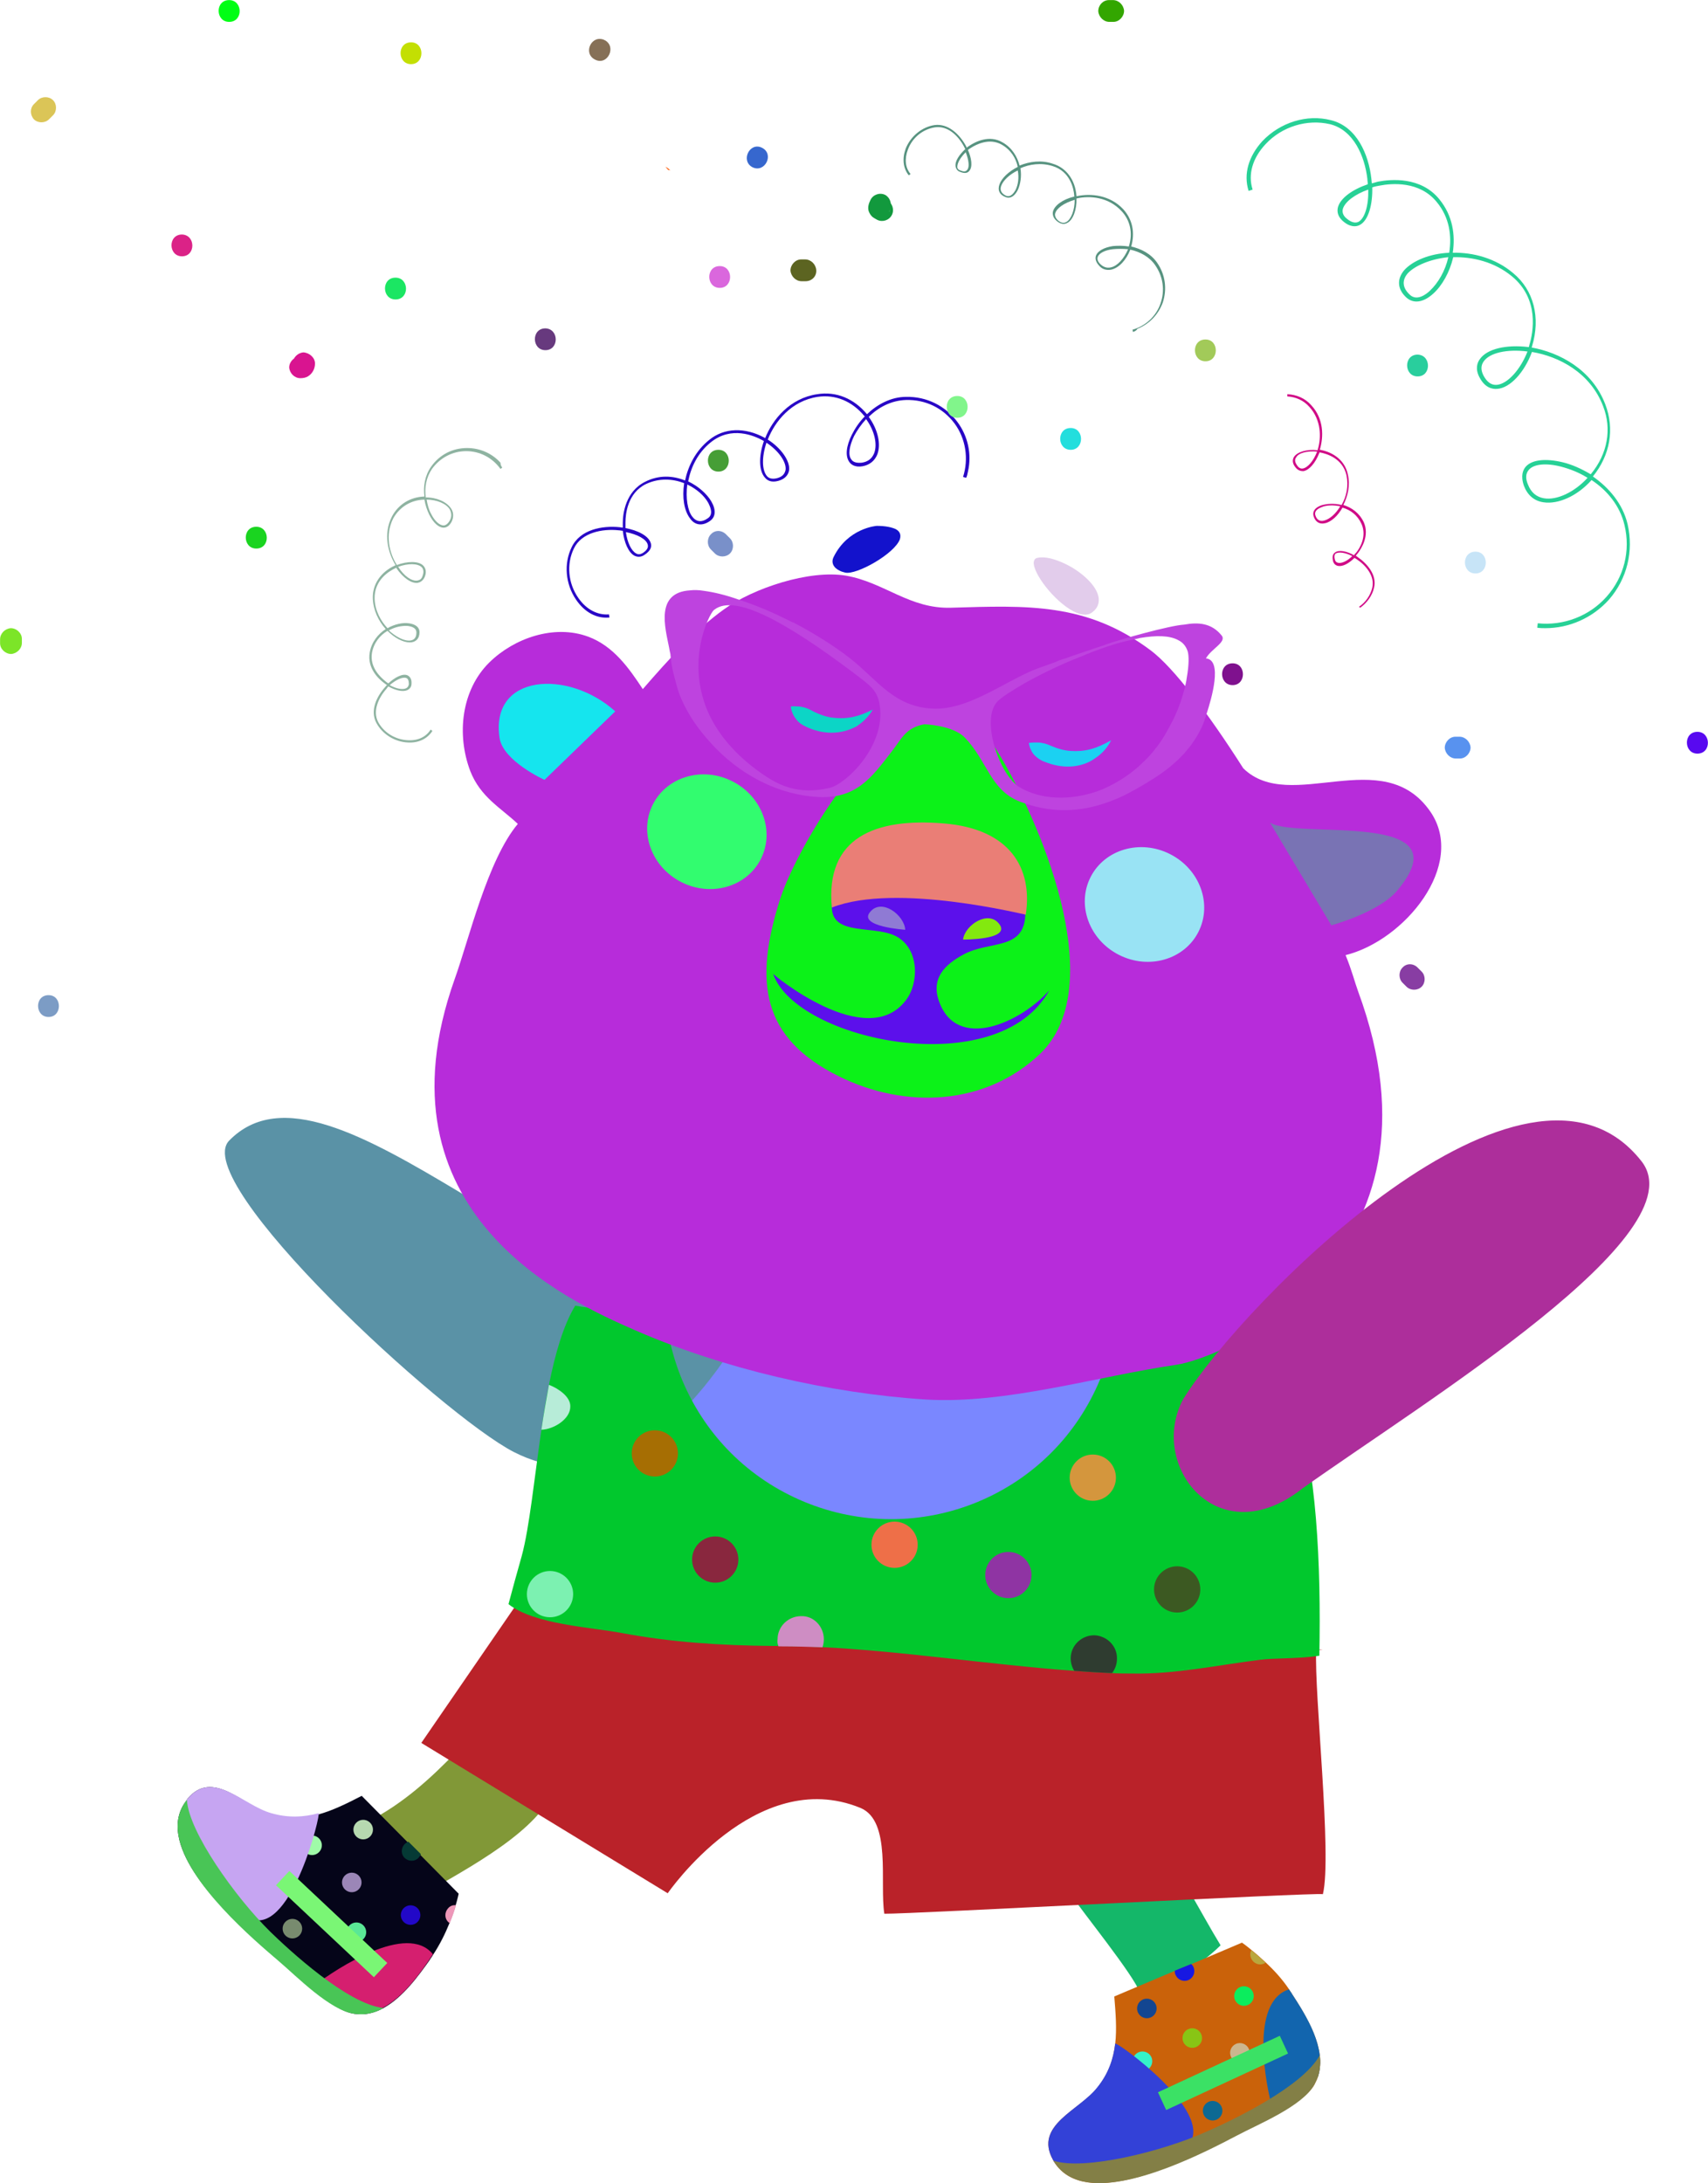 <?xml version="1.0" standalone="no"?>
<svg version="1.1" x="0" y="0" width="100%" height="100%" viewBox="0 0 384 490.8" xmlns="http://www.w3.org/2000/svg" xmlns:xlink="http://www.w3.org/1999/xlink">
	  <style type="text/css">.st1{stroke:none;stroke-width:1;stroke-linecap:butt;stroke-linejoin:miter;fill:#ffffff;fill-opacity:1;fill-rule:nonzero;}
	.st2{stroke:none;stroke-width:1;stroke-linecap:butt;stroke-linejoin:miter;fill:#ffffff;fill-opacity:1;fill-rule:nonzero;}
	.st3{stroke:none;stroke-width:1;stroke-linecap:butt;stroke-linejoin:miter;fill:#ffed00;fill-opacity:1;fill-rule:nonzero;}
	.st4{stroke:none;stroke-width:1;stroke-linecap:butt;stroke-linejoin:miter;fill:#e23aa2;fill-opacity:1;fill-rule:nonzero;}
	.st5{stroke:none;stroke-width:1;stroke-linecap:butt;stroke-linejoin:miter;fill:#ff0000;fill-opacity:1;fill-rule:nonzero;}
	.st6{stroke:none;stroke-width:1;stroke-linecap:butt;stroke-linejoin:miter;fill:#ff0000;fill-opacity:1;fill-rule:nonZero;}
	.st7{stroke:none;stroke-width:1;stroke-linecap:butt;stroke-linejoin:miter;fill:#ff0000;fill-opacity:1;fill-rule:nonZero;}
	.st8{stroke:none;stroke-width:1;stroke-linecap:butt;stroke-linejoin:miter;fill:#ff0000;fill-opacity:1;fill-rule:nonZero;}
	.st9{stroke:none;stroke-width:1;stroke-linecap:butt;stroke-linejoin:miter;fill:#ffffff;fill-opacity:1;fill-rule:nonZero;}
	.st10{stroke:none;stroke-width:1;stroke-linecap:butt;stroke-linejoin:miter;fill:#ffed00;fill-opacity:1;fill-rule:nonZero;}
	.st11{stroke:none;stroke-width:1;stroke-linecap:butt;stroke-linejoin:miter;fill:#e23aa2;fill-opacity:1;fill-rule:nonZero;}
	.st12{stroke:none;stroke-width:1;stroke-linecap:butt;stroke-linejoin:miter;fill:#ff0000;fill-opacity:1;fill-rule:nonZero;}
	.st13{stroke:none;stroke-width:1;stroke-linecap:butt;stroke-linejoin:miter;fill:#ffed00;fill-opacity:1;fill-rule:nonZero;}
	.st14{stroke:none;stroke-width:1;stroke-linecap:butt;stroke-linejoin:miter;fill:#ffffff;fill-opacity:1;fill-rule:nonZero;}
	.st15{stroke:none;stroke-width:1;stroke-linecap:butt;stroke-linejoin:miter;fill:#ff0000;fill-opacity:1;fill-rule:nonZero;}
	.st16{stroke:none;stroke-width:1;stroke-linecap:butt;stroke-linejoin:miter;fill:#ffed00;fill-opacity:1;fill-rule:nonZero;}
	.st17{stroke:none;stroke-width:1;stroke-linecap:butt;stroke-linejoin:miter;fill:#ff0000;fill-opacity:1;fill-rule:nonZero;}
	.st18{stroke:none;stroke-width:1;stroke-linecap:butt;stroke-linejoin:miter;fill:#e23aa2;fill-opacity:1;fill-rule:nonZero;}
	.st19{stroke:none;stroke-width:1;stroke-linecap:butt;stroke-linejoin:miter;fill:#ff0000;fill-opacity:1;fill-rule:nonZero;}
	.st20{stroke:none;stroke-width:1;stroke-linecap:butt;stroke-linejoin:miter;fill:#ffed00;fill-opacity:1;fill-rule:nonZero;}
	.st21{stroke:none;stroke-width:1;stroke-linecap:butt;stroke-linejoin:miter;fill:#ffed00;fill-opacity:1;fill-rule:nonZero;}
	.st22{stroke:none;stroke-width:1;stroke-linecap:butt;stroke-linejoin:miter;fill:#e23aa2;fill-opacity:1;fill-rule:nonZero;}
	.st23{stroke:none;stroke-width:1;stroke-linecap:butt;stroke-linejoin:miter;fill:#ff0000;fill-opacity:1;fill-rule:nonZero;}
	.st24{stroke:none;stroke-width:1;stroke-linecap:butt;stroke-linejoin:miter;fill:#ff0000;fill-opacity:1;fill-rule:nonZero;}
	.st25{stroke:none;stroke-width:1;stroke-linecap:butt;stroke-linejoin:miter;fill:#ff0000;fill-opacity:1;fill-rule:nonZero;}
	.st26{stroke:none;stroke-width:1;stroke-linecap:butt;stroke-linejoin:miter;fill:#ff0000;fill-opacity:1;fill-rule:nonZero;}
	.st27{stroke:none;stroke-width:1;stroke-linecap:butt;stroke-linejoin:miter;fill:#ff0000;fill-opacity:1;fill-rule:nonZero;}
	.st28{stroke:none;stroke-width:1;stroke-linecap:butt;stroke-linejoin:miter;fill:#e23aa2;fill-opacity:1;fill-rule:nonZero;}
	.st29{stroke:none;stroke-width:1;stroke-linecap:butt;stroke-linejoin:miter;fill:#ff0000;fill-opacity:1;fill-rule:nonZero;}
	.st30{stroke:none;stroke-width:1;stroke-linecap:butt;stroke-linejoin:miter;fill:#ffffff;fill-opacity:1;fill-rule:nonZero;}
	.st31{stroke:none;stroke-width:1;stroke-linecap:butt;stroke-linejoin:miter;fill:#ff0000;fill-opacity:1;fill-rule:nonZero;}
	.st32{stroke:none;stroke-width:1;stroke-linecap:butt;stroke-linejoin:miter;fill:#ffed00;fill-opacity:1;fill-rule:nonZero;}
	.st33{stroke:none;stroke-width:1;stroke-linecap:butt;stroke-linejoin:miter;fill:#ffed00;fill-opacity:1;fill-rule:nonZero;}
	.st34{stroke:none;stroke-width:1;stroke-linecap:butt;stroke-linejoin:miter;fill:#ff0000;fill-opacity:1;fill-rule:nonZero;}
	.st35{stroke:none;stroke-width:1;stroke-linecap:butt;stroke-linejoin:miter;fill:#ffffff;fill-opacity:1;fill-rule:nonZero;}
	.st36{stroke:none;stroke-width:1;stroke-linecap:butt;stroke-linejoin:miter;fill:#ffed00;fill-opacity:1;fill-rule:nonZero;}
	.st37{stroke:none;stroke-width:1;stroke-linecap:butt;stroke-linejoin:miter;fill:#e23aa2;fill-opacity:1;fill-rule:nonZero;}
	.st38{stroke:none;stroke-width:1;stroke-linecap:butt;stroke-linejoin:miter;fill:#ffffff;fill-opacity:1;fill-rule:nonZero;}
	.st39{stroke:none;stroke-width:1;stroke-linecap:butt;stroke-linejoin:miter;fill:#ff0000;fill-opacity:1;fill-rule:nonZero;}
	.st40{stroke:none;stroke-width:1;stroke-linecap:butt;stroke-linejoin:miter;fill:#ff0000;fill-opacity:1;fill-rule:nonZero;}
	.st41{stroke:none;stroke-width:1;stroke-linecap:butt;stroke-linejoin:miter;fill:#ffffff;fill-opacity:1;fill-rule:nonZero;}
	.st42{stroke:none;stroke-width:1;stroke-linecap:butt;stroke-linejoin:miter;fill:#ffed00;fill-opacity:1;fill-rule:nonZero;}
	.st43{stroke:none;stroke-width:1;stroke-linecap:butt;stroke-linejoin:miter;fill:#ffed00;fill-opacity:1;fill-rule:nonZero;}
	.st44{stroke:none;stroke-width:1;stroke-linecap:butt;stroke-linejoin:miter;fill:#00c145;fill-opacity:1;fill-rule:nonZero;}
	.st45{stroke:none;stroke-width:1;stroke-linecap:butt;stroke-linejoin:miter;fill:#c84400;fill-opacity:1;fill-rule:nonZero;}
	.st46{stroke:none;stroke-width:1;stroke-linecap:butt;stroke-linejoin:miter;fill:#c84400;fill-opacity:1;fill-rule:nonZero;}
	.st47{stroke:none;stroke-width:1;stroke-linecap:butt;stroke-linejoin:miter;fill:#ff5c00;fill-opacity:1;fill-rule:nonZero;}
	.st48{stroke:none;stroke-width:1;stroke-linecap:butt;stroke-linejoin:miter;fill:#fcfffc;fill-opacity:1;fill-rule:nonZero;}
	.st49{stroke:none;stroke-width:1;stroke-linecap:butt;stroke-linejoin:miter;fill:#ff0c00;fill-opacity:1;fill-rule:nonZero;}
	.st50{stroke:none;stroke-width:1;stroke-linecap:butt;stroke-linejoin:miter;fill:#ff0c00;fill-opacity:1;fill-rule:nonZero;}
	.st51{stroke:none;stroke-width:1;stroke-linecap:butt;stroke-linejoin:miter;fill:#ff0c00;fill-opacity:1;fill-rule:nonZero;}
	.st52{stroke:none;stroke-width:1;stroke-linecap:butt;stroke-linejoin:miter;fill:#ff0c00;fill-opacity:1;fill-rule:nonZero;}
	.st53{stroke:none;stroke-width:1;stroke-linecap:butt;stroke-linejoin:miter;fill:#ff0c00;fill-opacity:1;fill-rule:nonZero;}
	.st54{stroke:none;stroke-width:1;stroke-linecap:butt;stroke-linejoin:miter;fill:#ff0c00;fill-opacity:1;fill-rule:nonZero;}
	.st55{stroke:none;stroke-width:1;stroke-linecap:butt;stroke-linejoin:miter;fill:#ff0c00;fill-opacity:1;fill-rule:nonZero;}
	.st56{stroke:none;stroke-width:1;stroke-linecap:butt;stroke-linejoin:miter;fill:#ff0c00;fill-opacity:1;fill-rule:nonZero;}
	.st57{stroke:none;stroke-width:1;stroke-linecap:butt;stroke-linejoin:miter;fill:#00ffff;fill-opacity:1;fill-rule:nonZero;}
	.st58{stroke:none;stroke-width:1;stroke-linecap:butt;stroke-linejoin:miter;fill:#00ffff;fill-opacity:1;fill-rule:nonZero;}
	.st59{stroke:none;stroke-width:1;stroke-linecap:butt;stroke-linejoin:miter;fill:#7b4f07;fill-opacity:1;fill-rule:nonZero;}
	.st60{stroke:none;stroke-width:1;stroke-linecap:butt;stroke-linejoin:miter;fill:#00ffff;fill-opacity:1;fill-rule:nonZero;}
	.st61{stroke:none;stroke-width:1;stroke-linecap:butt;stroke-linejoin:miter;fill:#ff5c00;fill-opacity:1;fill-rule:nonZero;}
	.st62{stroke:none;stroke-width:1;stroke-linecap:butt;stroke-linejoin:miter;fill:#fcfffc;fill-opacity:1;fill-rule:nonZero;}
	.st63{stroke:none;stroke-width:1;stroke-linecap:butt;stroke-linejoin:miter;fill:#ff0c00;fill-opacity:1;fill-rule:nonZero;}
	.st64{stroke:none;stroke-width:1;stroke-linecap:butt;stroke-linejoin:miter;fill:#ff0c00;fill-opacity:1;fill-rule:nonZero;}
	.st65{stroke:none;stroke-width:1;stroke-linecap:butt;stroke-linejoin:miter;fill:#ff0c00;fill-opacity:1;fill-rule:nonZero;}
	.st66{stroke:none;stroke-width:1;stroke-linecap:butt;stroke-linejoin:miter;fill:#ff0c00;fill-opacity:1;fill-rule:nonZero;}
	.st67{stroke:none;stroke-width:1;stroke-linecap:butt;stroke-linejoin:miter;fill:#ff0c00;fill-opacity:1;fill-rule:nonZero;}
	.st68{stroke:none;stroke-width:1;stroke-linecap:butt;stroke-linejoin:miter;fill:#ff0c00;fill-opacity:1;fill-rule:nonZero;}
	.st69{stroke:none;stroke-width:1;stroke-linecap:butt;stroke-linejoin:miter;fill:#ff0c00;fill-opacity:1;fill-rule:nonZero;}
	.st70{stroke:none;stroke-width:1;stroke-linecap:butt;stroke-linejoin:miter;fill:#ff0c00;fill-opacity:1;fill-rule:nonZero;}
	.st71{stroke:none;stroke-width:1;stroke-linecap:butt;stroke-linejoin:miter;fill:#00ffff;fill-opacity:1;fill-rule:nonZero;}
	.st72{stroke:none;stroke-width:1;stroke-linecap:butt;stroke-linejoin:miter;fill:#00ffff;fill-opacity:1;fill-rule:nonZero;}
	.st73{stroke:none;stroke-width:1;stroke-linecap:butt;stroke-linejoin:miter;fill:#7b4f07;fill-opacity:1;fill-rule:nonZero;}
	.st74{stroke:none;stroke-width:1;stroke-linecap:butt;stroke-linejoin:miter;fill:#00ffff;fill-opacity:1;fill-rule:nonZero;}
	.st75{stroke:none;stroke-width:1;stroke-linecap:butt;stroke-linejoin:miter;fill:#ffed00;fill-opacity:1;fill-rule:nonZero;}
	.st76{stroke:none;stroke-width:1;stroke-linecap:butt;stroke-linejoin:miter;fill:#ff0000;fill-opacity:1;fill-rule:nonZero;}
	.st77{stroke:none;stroke-width:1;stroke-linecap:butt;stroke-linejoin:miter;fill:#ff5c00;fill-opacity:1;fill-rule:nonZero;}
	.st78{stroke:none;stroke-width:1;stroke-linecap:butt;stroke-linejoin:miter;fill:#ff7b07;fill-opacity:1;fill-rule:nonZero;}
	.st79{stroke:none;stroke-width:1;stroke-linecap:butt;stroke-linejoin:miter;fill:#ff2050;fill-opacity:1;fill-rule:nonZero;}
	.st80{stroke:none;stroke-width:1;stroke-linecap:butt;stroke-linejoin:miter;fill:#ff2050;fill-opacity:1;fill-rule:nonZero;}
	.st81{stroke:none;stroke-width:1;stroke-linecap:butt;stroke-linejoin:miter;fill:#323232;fill-opacity:1;fill-rule:nonZero;}
	.st82{stroke:none;stroke-width:1;stroke-linecap:butt;stroke-linejoin:miter;fill:#c84400;fill-opacity:1;fill-rule:nonZero;}
	.st83{stroke:none;stroke-width:1;stroke-linecap:butt;stroke-linejoin:miter;fill:#ff9d45;fill-opacity:1;fill-rule:nonZero;}
	.st84{stroke:none;stroke-width:1;stroke-linecap:butt;stroke-linejoin:miter;fill:#963200;fill-opacity:1;fill-rule:nonZero;}
	.st85{stroke:none;stroke-width:1;stroke-linecap:butt;stroke-linejoin:miter;fill:#963200;fill-opacity:1;fill-rule:nonZero;}
	.st86{stroke:none;stroke-width:1;stroke-linecap:butt;stroke-linejoin:miter;fill:#ff2050;fill-opacity:1;fill-rule:nonZero;}
	.st87{stroke:none;stroke-width:1;stroke-linecap:butt;stroke-linejoin:miter;fill:#ff2050;fill-opacity:1;fill-rule:nonZero;}
	.st88{stroke:none;stroke-width:1;stroke-linecap:butt;stroke-linejoin:miter;fill:#963200;fill-opacity:1;fill-rule:nonZero;}
	.st89{stroke:none;stroke-width:1;stroke-linecap:butt;stroke-linejoin:miter;fill:#963200;fill-opacity:1;fill-rule:nonZero;}
	.st90{stroke:none;stroke-width:1;stroke-linecap:butt;stroke-linejoin:miter;fill:#963200;fill-opacity:1;fill-rule:nonZero;}
	.st91{stroke:none;stroke-width:1;stroke-linecap:butt;stroke-linejoin:miter;fill:#963200;fill-opacity:1;fill-rule:nonZero;}
	.st92{stroke:none;stroke-width:1;stroke-linecap:butt;stroke-linejoin:miter;fill:#ffed00;fill-opacity:1;fill-rule:nonzero;}
	.st93{stroke:none;stroke-width:1;stroke-linecap:butt;stroke-linejoin:miter;fill:#00ffcc;fill-opacity:1;fill-rule:nonZero;}
	.st94{stroke:none;stroke-width:1;stroke-linecap:butt;stroke-linejoin:miter;fill:#00ffcc;fill-opacity:1;fill-rule:nonZero;}
	.st95{stroke:none;stroke-width:1;stroke-linecap:butt;stroke-linejoin:miter;fill:#00ffcc;fill-opacity:1;fill-rule:nonZero;}
	.st96{stroke:none;stroke-width:1;stroke-linecap:butt;stroke-linejoin:miter;fill:#00ffcc;fill-opacity:1;fill-rule:nonZero;}
	.st97{stroke:none;stroke-width:1;stroke-linecap:butt;stroke-linejoin:miter;fill:#00ffcc;fill-opacity:1;fill-rule:nonZero;}
	.st98{stroke:none;stroke-width:1;stroke-linecap:butt;stroke-linejoin:miter;fill:#00ffcc;fill-opacity:1;fill-rule:nonZero;}
	.st99{stroke:none;stroke-width:1;stroke-linecap:butt;stroke-linejoin:miter;fill:#00ffcc;fill-opacity:1;fill-rule:nonZero;}
	.st100{stroke:none;stroke-width:1;stroke-linecap:butt;stroke-linejoin:miter;fill:#00ffcc;fill-opacity:1;fill-rule:nonZero;}
	.st101{stroke:none;stroke-width:1;stroke-linecap:butt;stroke-linejoin:miter;fill:#00ffcc;fill-opacity:1;fill-rule:nonZero;}
	.st102{stroke:none;stroke-width:1;stroke-linecap:butt;stroke-linejoin:miter;fill:#00ffcc;fill-opacity:1;fill-rule:nonZero;}
	.st103{stroke:none;stroke-width:1;stroke-linecap:butt;stroke-linejoin:miter;fill:#ffed00;fill-opacity:1;fill-rule:nonZero;}
	.st104{stroke:none;stroke-width:1;stroke-linecap:butt;stroke-linejoin:miter;fill:#c84400;fill-opacity:1;fill-rule:nonZero;}</style>
	  <defs/>
	  <g id="组216">
	    <g id="组217">
	      <g id="组218">
	        <path class="st1" id="复合路径35" d="M 345.619 141.119 C 345.619 141.119 345.719 140.119 345.719 140.119 C 351.519 140.719 357.319 138.519 361.219 134.119 C 365.119 129.719 366.619 123.819 365.219 118.019 C 364.219 113.719 361.319 110.219 357.819 107.919 C 354.619 111.519 350.319 113.419 347.019 112.919 C 344.919 112.619 343.419 111.319 342.619 109.219 C 341.819 106.919 342.419 105.619 343.019 104.919 C 344.419 103.319 347.519 103.019 351.319 103.919 C 353.419 104.419 355.619 105.419 357.619 106.619 C 357.619 106.619 357.719 106.519 357.719 106.519 C 361.419 102.019 362.419 96.419 360.419 91.319 C 357.519 83.719 350.419 80.119 344.419 79.119 C 342.719 83.719 339.519 87.219 336.619 87.419 C 335.419 87.519 333.819 87.119 332.619 84.819 C 331.619 82.919 332.119 81.519 332.719 80.719 C 334.319 78.419 338.619 77.419 343.619 78.019 C 343.619 78.019 343.719 78.019 343.719 78.019 C 343.719 77.919 343.819 77.819 343.819 77.619 C 344.719 74.719 346.119 67.219 339.919 62.119 C 335.919 58.819 331.019 57.719 326.719 57.819 C 325.919 61.219 324.219 64.219 322.219 66.019 C 320.019 68.019 317.819 68.319 316.219 66.919 C 314.119 65.019 314.019 62.719 315.719 60.719 C 317.619 58.619 321.419 57.019 325.819 56.819 C 326.419 53.119 325.919 48.919 323.019 45.419 C 319.119 40.619 312.819 41.219 310.219 41.719 C 309.619 41.819 309.119 41.919 308.519 42.119 C 308.619 45.819 307.719 49.619 305.619 50.619 C 304.819 51.019 303.419 51.119 301.719 49.519 C 300.819 48.619 300.519 47.619 300.819 46.519 C 301.419 44.519 304.019 42.619 307.519 41.419 C 307.519 41.019 307.419 40.619 307.419 40.219 C 306.819 35.119 304.319 29.219 299.019 27.919 C 293.919 26.719 288.219 28.419 284.519 32.419 C 281.619 35.519 280.519 39.219 281.619 42.619 C 281.619 42.619 280.719 42.919 280.719 42.919 C 279.519 39.119 280.719 35.119 283.819 31.719 C 287.819 27.519 293.819 25.619 299.219 27.019 C 305.019 28.419 307.719 34.719 308.319 40.219 C 308.319 40.519 308.419 40.919 308.419 41.219 C 308.919 41.119 309.419 40.919 309.919 40.819 C 312.619 40.319 319.419 39.619 323.619 44.819 C 326.619 48.519 327.219 52.819 326.619 56.819 C 331.119 56.719 336.219 58.019 340.219 61.419 C 344.819 65.219 346.419 71.419 344.419 77.919 C 344.419 78.019 344.419 78.019 344.319 78.119 C 350.519 79.219 357.919 83.019 360.919 90.919 C 363.019 96.419 362.019 102.319 358.119 107.119 C 358.119 107.119 358.119 107.119 358.119 107.119 C 361.719 109.619 364.819 113.219 365.919 117.819 C 367.319 123.919 365.819 130.119 361.719 134.819 C 358.019 138.919 352.819 141.219 347.419 141.219 C 346.919 141.219 346.319 141.219 345.619 141.119  Z M 351.019 104.919 C 347.619 104.019 344.819 104.319 343.719 105.619 C 343.019 106.419 342.919 107.519 343.519 108.919 C 344.219 110.719 345.419 111.719 347.119 112.019 C 350.019 112.519 354.019 110.619 356.919 107.419 C 355.019 106.219 352.919 105.419 351.019 104.919  Z M 333.519 81.319 C 332.919 82.219 332.919 83.219 333.519 84.419 C 334.319 85.919 335.319 86.619 336.519 86.519 C 338.919 86.319 341.819 83.119 343.419 79.019 C 338.819 78.419 334.819 79.319 333.519 81.319  Z M 316.519 61.419 C 315.119 63.019 315.319 64.719 316.919 66.219 C 318.519 67.819 320.719 66.119 321.519 65.319 C 323.319 63.619 324.919 60.919 325.619 57.819 C 321.619 58.219 318.119 59.719 316.519 61.419  Z M 301.919 46.919 C 301.719 47.619 301.919 48.319 302.519 48.919 C 303.619 49.919 304.519 50.219 305.319 49.919 C 306.819 49.219 307.719 46.219 307.619 42.619 C 304.719 43.619 302.419 45.319 301.919 46.919  Z " style="fill:#27d196"/>
	      </g>
	      <g id="组219">
	        <path class="st2" id="复合路径36" d="M 217.219 107.419 C 217.219 107.419 216.519 107.219 216.519 107.219 C 217.819 103.119 217.119 98.619 214.619 95.219 C 212.019 91.719 208.119 89.819 203.719 89.919 C 200.419 90.019 197.519 91.519 195.319 93.719 C 197.419 96.619 198.119 99.919 197.219 102.219 C 196.619 103.619 195.519 104.519 193.919 104.819 C 192.219 105.119 191.319 104.419 190.919 103.819 C 190.019 102.519 190.219 100.319 191.519 97.719 C 192.219 96.319 193.219 94.819 194.419 93.619 C 194.419 93.619 194.419 93.519 194.319 93.519 C 191.619 90.219 187.819 88.619 183.819 89.219 C 177.919 90.119 174.219 94.719 172.619 98.819 C 175.619 100.719 177.619 103.619 177.419 105.619 C 177.319 106.419 176.819 107.619 174.919 108.119 C 173.419 108.519 172.519 108.019 172.019 107.419 C 170.619 105.919 170.519 102.719 171.719 99.219 C 171.719 99.219 171.719 99.119 171.719 99.119 C 171.619 99.119 171.519 99.019 171.519 99.019 C 169.519 97.919 164.419 95.719 159.819 99.419 C 156.819 101.819 155.319 105.119 154.719 108.219 C 157.019 109.319 158.919 111.019 159.919 112.719 C 161.019 114.619 160.919 116.219 159.619 117.119 C 157.919 118.319 156.219 118.119 155.119 116.519 C 153.819 114.819 153.319 111.819 153.819 108.619 C 151.219 107.619 148.219 107.419 145.219 108.819 C 141.119 110.819 140.619 115.519 140.619 117.419 C 140.619 117.819 140.619 118.219 140.619 118.719 C 143.319 119.219 145.819 120.419 146.319 122.119 C 146.519 122.819 146.419 123.719 144.919 124.719 C 144.219 125.219 143.419 125.319 142.619 124.919 C 141.319 124.219 140.319 122.019 140.019 119.319 C 139.719 119.319 139.419 119.219 139.119 119.219 C 135.419 118.819 130.719 119.719 129.019 123.319 C 127.319 126.819 127.719 131.119 130.019 134.419 C 131.819 137.019 134.319 138.319 136.919 138.119 C 136.919 138.119 137.019 138.819 137.019 138.819 C 134.119 139.119 131.419 137.619 129.519 134.819 C 127.119 131.319 126.719 126.719 128.519 123.019 C 130.419 119.019 135.419 118.119 139.319 118.519 C 139.519 118.519 139.819 118.619 140.019 118.619 C 140.019 118.219 140.019 117.819 140.019 117.519 C 140.019 115.519 140.619 110.519 145.019 108.319 C 148.119 106.719 151.319 106.919 154.019 108.019 C 154.719 104.719 156.419 101.319 159.419 98.919 C 162.819 96.119 167.519 96.019 171.919 98.419 C 171.919 98.419 172.019 98.519 172.019 98.519 C 173.719 94.219 177.619 89.519 183.719 88.619 C 188.019 87.919 192.019 89.619 194.919 93.119 C 194.919 93.119 194.919 93.119 194.919 93.119 C 197.219 90.919 200.319 89.219 203.719 89.219 C 208.319 89.119 212.519 91.219 215.219 94.819 C 217.619 98.019 218.519 102.119 217.619 106.019 C 217.519 106.519 217.419 107.019 217.219 107.419  Z M 192.019 98.019 C 190.919 100.319 190.619 102.319 191.419 103.319 C 191.819 103.919 192.619 104.119 193.719 104.019 C 195.119 103.819 196.019 103.119 196.519 101.919 C 197.319 99.919 196.619 96.819 194.719 94.219 C 193.619 95.419 192.719 96.719 192.019 98.019  Z M 172.419 107.019 C 172.919 107.619 173.719 107.719 174.619 107.519 C 175.819 107.219 176.419 106.619 176.619 105.619 C 176.819 103.819 175.019 101.319 172.319 99.519 C 171.219 102.819 171.319 105.719 172.419 107.019  Z M 155.619 116.119 C 156.519 117.319 157.719 117.519 159.119 116.519 C 160.519 115.619 159.619 113.819 159.219 113.019 C 158.319 111.419 156.619 109.919 154.519 108.919 C 154.119 112.019 154.619 114.819 155.619 116.119  Z M 143.019 124.419 C 143.519 124.719 144.019 124.619 144.519 124.319 C 145.419 123.719 145.819 123.119 145.619 122.419 C 145.319 121.219 143.319 120.119 140.719 119.619 C 141.019 121.919 141.919 123.819 143.019 124.419  Z " style="fill:#2805c6"/>
	      </g>
	      <g id="组220">
	        <path class="st3" id="复合路径37" d="M 254.719 74.619 C 254.719 74.619 254.619 74.119 254.619 74.119 C 257.519 73.319 259.919 71.119 260.919 68.219 C 261.919 65.319 261.519 62.219 259.719 59.619 C 258.419 57.719 256.319 56.619 254.119 56.119 C 253.219 58.419 251.619 60.219 249.819 60.619 C 248.719 60.819 247.719 60.519 247.019 59.619 C 246.219 58.719 246.219 57.919 246.419 57.419 C 246.819 56.419 248.219 55.619 250.219 55.319 C 251.319 55.219 252.619 55.219 253.819 55.419 C 253.819 55.419 253.819 55.319 253.819 55.319 C 254.719 52.419 254.119 49.519 252.119 47.419 C 249.219 44.319 245.119 43.919 242.019 44.619 C 242.119 47.119 241.219 49.519 239.919 50.119 C 239.419 50.419 238.519 50.519 237.519 49.619 C 236.719 48.919 236.619 48.119 236.719 47.619 C 237.019 46.219 238.919 44.819 241.419 44.219 C 241.419 44.219 241.419 44.219 241.519 44.219 C 241.519 44.119 241.519 44.119 241.519 44.019 C 241.419 42.419 240.619 38.519 236.619 37.319 C 234.019 36.519 231.419 36.919 229.419 37.819 C 229.719 39.619 229.419 41.419 228.819 42.719 C 228.119 44.119 227.119 44.719 226.119 44.319 C 224.719 43.819 224.219 42.719 224.719 41.419 C 225.219 40.019 226.819 38.519 228.819 37.519 C 228.419 35.619 227.319 33.719 225.219 32.519 C 222.419 30.919 219.419 32.519 218.319 33.219 C 218.019 33.419 217.819 33.519 217.619 33.719 C 218.419 35.519 218.719 37.519 217.919 38.419 C 217.619 38.819 217.019 39.119 215.819 38.619 C 215.219 38.419 214.919 37.919 214.819 37.319 C 214.719 36.219 215.619 34.819 217.019 33.519 C 216.919 33.319 216.819 33.119 216.719 32.919 C 215.419 30.519 213.119 28.219 210.219 28.619 C 207.519 29.019 205.119 30.919 204.119 33.619 C 203.319 35.719 203.519 37.719 204.719 39.119 C 204.719 39.119 204.319 39.419 204.319 39.419 C 203.019 37.819 202.819 35.619 203.619 33.419 C 204.719 30.619 207.319 28.519 210.119 28.119 C 213.219 27.719 215.719 30.219 217.119 32.719 C 217.219 32.919 217.319 33.019 217.319 33.219 C 217.519 33.019 217.719 32.919 218.019 32.719 C 219.219 31.919 222.419 30.219 225.419 32.019 C 227.519 33.219 228.719 35.219 229.219 37.219 C 231.419 36.319 234.119 35.919 236.719 36.819 C 239.719 37.719 241.719 40.419 242.019 44.019 C 242.019 44.019 242.019 44.119 242.019 44.119 C 245.219 43.419 249.519 43.819 252.519 47.019 C 254.619 49.319 255.219 52.319 254.319 55.419 C 254.319 55.419 254.319 55.419 254.319 55.419 C 256.519 55.919 258.719 57.019 260.119 59.019 C 262.019 61.719 262.419 65.019 261.419 68.019 C 260.419 70.719 258.419 72.819 255.719 73.919 C 255.419 74.419 255.019 74.519 254.719 74.619  Z M 250.219 56.019 C 248.419 56.219 247.119 56.919 246.819 57.719 C 246.619 58.219 246.819 58.819 247.319 59.319 C 248.019 60.019 248.819 60.319 249.719 60.119 C 251.219 59.819 252.719 58.119 253.619 56.019 C 252.419 55.919 251.319 55.919 250.219 56.019  Z M 237.219 48.019 C 237.119 48.519 237.319 49.019 237.819 49.519 C 238.519 50.119 239.119 50.219 239.719 49.919 C 240.819 49.319 241.619 47.219 241.619 44.919 C 239.219 45.619 237.519 46.819 237.219 48.019  Z M 225.119 41.719 C 224.719 42.719 225.119 43.519 226.219 44.019 C 227.319 44.419 228.019 43.219 228.319 42.719 C 228.919 41.519 229.119 39.919 228.819 38.319 C 226.919 39.219 225.519 40.619 225.119 41.719  Z M 215.219 37.519 C 215.219 37.919 215.519 38.219 215.919 38.319 C 216.619 38.619 217.119 38.619 217.419 38.219 C 218.019 37.619 217.819 36.019 217.119 34.219 C 215.919 35.419 215.219 36.619 215.219 37.519  Z " style="fill:#579380"/>
	      </g>
	      <g id="组221">
	        <path class="st4" id="复合路径38" d="M 305.819 136.619 C 307.319 135.519 308.519 133.919 308.919 132.119 C 309.619 129.319 307.419 126.719 305.219 125.219 C 305.119 125.119 304.919 125.019 304.819 124.919 C 305.019 124.719 305.119 124.519 305.319 124.319 C 306.119 123.219 307.919 120.419 306.619 117.419 C 305.619 115.319 303.919 114.119 302.019 113.519 C 303.019 111.519 303.619 109.119 303.019 106.619 C 302.419 103.719 300.019 101.719 296.819 101.119 C 296.819 101.119 296.719 101.119 296.719 101.119 C 297.619 98.119 297.619 94.119 294.819 91.119 C 293.419 89.519 291.519 88.719 289.419 88.619 C 289.419 88.819 289.419 88.919 289.419 89.119 C 291.319 89.219 293.119 90.019 294.419 91.519 C 297.019 94.419 297.119 98.319 296.219 101.219 C 293.819 100.919 291.619 101.619 290.919 102.719 C 290.619 103.219 290.419 104.019 291.219 105.019 C 291.819 105.819 292.519 105.919 293.019 105.919 C 294.319 105.719 295.719 104.119 296.619 101.819 C 296.619 101.819 296.619 101.819 296.619 101.719 C 296.719 101.719 296.719 101.719 296.819 101.719 C 298.319 102.019 301.819 103.019 302.719 106.819 C 303.219 109.319 302.719 111.619 301.619 113.519 C 299.919 113.119 298.319 113.219 297.019 113.619 C 295.619 114.119 295.019 115.019 295.319 116.019 C 295.719 117.319 296.619 117.919 297.919 117.619 C 299.319 117.319 300.819 115.919 301.819 114.119 C 303.619 114.619 305.219 115.819 306.119 117.819 C 307.319 120.619 305.719 123.219 304.919 124.219 C 304.719 124.419 304.519 124.619 304.419 124.819 C 302.819 123.919 301.019 123.519 300.119 124.219 C 299.719 124.519 299.419 125.019 299.719 126.219 C 299.919 126.819 300.319 127.119 300.819 127.219 C 301.819 127.419 303.219 126.719 304.519 125.419 C 304.719 125.519 304.819 125.619 305.019 125.719 C 307.119 127.119 309.119 129.519 308.519 132.119 C 308.119 133.819 307.019 135.419 305.519 136.419 C 305.519 136.419 305.719 136.519 305.819 136.619  Z M 301.319 113.819 C 300.319 115.519 298.919 116.719 297.719 117.019 C 296.719 117.319 296.019 116.819 295.719 115.819 C 295.419 114.719 296.619 114.219 297.119 114.019 C 298.219 113.519 299.819 113.519 301.319 113.819  Z M 296.119 101.519 C 295.319 103.619 294.019 105.119 292.919 105.319 C 292.419 105.419 291.919 105.119 291.619 104.619 C 291.119 103.919 291.019 103.319 291.419 102.819 C 291.919 101.819 293.919 101.319 296.119 101.519  Z M 304.019 125.019 C 302.919 126.119 301.619 126.719 300.819 126.519 C 300.419 126.419 300.219 126.219 300.119 125.819 C 299.919 125.119 300.019 124.619 300.319 124.419 C 301.019 124.019 302.519 124.219 304.019 125.019  Z " style="fill:#d00a86"/>
	      </g>
	      <g id="组222">
	        <path class="st5" id="复合路径39" d="M 112.919 105.119 C 112.919 105.119 112.519 105.419 112.519 105.419 C 110.719 102.919 107.919 101.419 104.819 101.419 C 101.719 101.419 98.919 102.919 97.119 105.419 C 95.819 107.319 95.419 109.619 95.719 111.819 C 98.219 111.819 100.419 112.819 101.419 114.319 C 102.019 115.219 102.019 116.319 101.519 117.319 C 100.919 118.419 100.219 118.619 99.719 118.619 C 98.619 118.619 97.419 117.519 96.519 115.719 C 96.019 114.719 95.619 113.519 95.419 112.319 C 95.419 112.319 95.319 112.319 95.319 112.319 C 92.319 112.419 89.819 114.019 88.419 116.519 C 86.519 120.219 87.519 124.319 89.219 127.019 C 91.619 126.119 94.119 126.119 95.119 127.119 C 95.519 127.519 96.019 128.319 95.519 129.619 C 95.119 130.619 94.419 130.919 93.919 131.019 C 92.519 131.219 90.619 129.919 89.119 127.719 C 89.119 127.719 89.119 127.719 89.119 127.619 C 89.019 127.619 89.019 127.719 88.919 127.719 C 87.419 128.419 84.119 130.419 84.219 134.619 C 84.319 137.319 85.619 139.619 87.119 141.219 C 88.719 140.319 90.519 139.919 91.919 140.119 C 93.419 140.319 94.319 141.019 94.319 142.119 C 94.319 143.619 93.419 144.419 92.119 144.419 C 90.619 144.419 88.719 143.419 87.119 141.819 C 85.419 142.819 84.019 144.519 83.619 146.819 C 83.119 150.019 85.519 152.219 86.619 153.119 C 86.819 153.319 87.119 153.519 87.319 153.619 C 88.719 152.319 90.519 151.319 91.619 151.819 C 92.019 152.019 92.619 152.519 92.519 153.719 C 92.519 154.319 92.219 154.819 91.619 155.119 C 90.619 155.619 88.919 155.219 87.319 154.319 C 87.219 154.419 87.019 154.619 86.919 154.819 C 85.119 156.819 83.719 159.819 85.019 162.319 C 86.319 164.719 88.919 166.319 91.819 166.419 C 94.019 166.519 95.819 165.619 96.819 164.019 C 96.819 164.019 97.219 164.319 97.219 164.319 C 96.119 166.019 94.219 167.019 91.819 166.919 C 88.819 166.819 86.019 165.119 84.619 162.519 C 83.119 159.719 84.719 156.519 86.619 154.419 C 86.719 154.319 86.819 154.119 87.019 154.019 C 86.819 153.919 86.619 153.719 86.319 153.519 C 85.119 152.619 82.519 150.219 83.119 146.719 C 83.519 144.319 85.019 142.519 86.719 141.419 C 85.119 139.619 83.919 137.219 83.819 134.519 C 83.719 131.419 85.519 128.619 88.819 127.119 C 88.819 127.119 88.919 127.119 88.919 127.019 C 87.219 124.219 86.119 120.019 88.119 116.119 C 89.519 113.419 92.219 111.719 95.419 111.619 C 95.419 111.619 95.419 111.619 95.419 111.619 C 95.119 109.319 95.519 106.919 96.919 104.919 C 98.819 102.219 101.719 100.719 105.019 100.719 C 107.919 100.719 110.619 101.919 112.519 104.019 C 112.519 104.519 112.719 104.819 112.919 105.119  Z M 96.919 115.519 C 97.719 117.119 98.819 118.119 99.719 118.119 C 100.219 118.119 100.719 117.719 101.119 117.019 C 101.619 116.119 101.519 115.319 101.119 114.519 C 100.319 113.219 98.219 112.319 95.919 112.319 C 96.119 113.519 96.419 114.619 96.919 115.519  Z M 93.819 130.519 C 94.419 130.419 94.819 130.119 95.019 129.419 C 95.319 128.619 95.219 127.919 94.819 127.519 C 93.919 126.619 91.719 126.619 89.519 127.419 C 90.819 129.519 92.619 130.719 93.819 130.519  Z M 91.919 144.019 C 93.019 144.019 93.619 143.419 93.619 142.219 C 93.619 141.019 92.319 140.819 91.719 140.719 C 90.419 140.619 88.819 140.919 87.419 141.719 C 88.919 143.119 90.719 144.019 91.919 144.019  Z M 91.319 154.719 C 91.719 154.519 91.819 154.219 91.919 153.819 C 91.919 153.019 91.719 152.519 91.319 152.419 C 90.519 152.119 89.019 152.819 87.619 154.019 C 89.019 154.819 90.519 155.119 91.319 154.719  Z " style="fill:#8eb3a1"/>
	      </g>
	      <path class="st6" id="路径514" d="M 150.219 38.219 C 150.019 38.019 149.819 37.719 149.619 37.519 C 149.919 37.619 150.219 37.819 150.519 38.119 C 150.619 38.219 150.619 38.219 150.719 38.319 C 150.519 38.219 150.319 38.219 150.219 38.219  Z " style="fill:#fe691b"/>
	      <path class="st7" id="路径515" d="M 249.319 0.019 C 249.619 0.019 249.919 0.019 250.219 0.019 C 251.519 0.019 252.619 1.119 252.719 2.419 C 252.719 3.719 251.619 4.919 250.319 4.919 C 250.019 4.919 249.719 4.919 249.419 4.919 C 248.119 4.919 247.019 3.819 246.919 2.519 C 246.919 1.119 248.019 0.019 249.319 0.019 C 249.319 0.019 249.319 0.019 249.319 0.019  Z " style="fill:#33a600"/>
	      <path class="st8" id="路径516" d="M 271.019 81.219 C 267.919 81.219 267.819 76.319 271.019 76.319 C 274.119 76.319 274.119 81.219 271.019 81.219 C 271.019 81.219 271.019 81.219 271.019 81.219  Z " style="fill:#a2ca59"/>
	      <path class="st9" id="路径517" d="M 318.719 84.619 C 315.619 84.619 315.519 79.719 318.719 79.719 C 321.819 79.819 321.819 84.619 318.719 84.619 C 318.719 84.619 318.719 84.619 318.719 84.619  Z " style="fill:#29ce9d"/>
	      <path class="st10" id="路径518" d="M 328.219 170.519 C 327.919 170.519 327.619 170.519 327.319 170.519 C 326.019 170.519 324.919 169.419 324.819 168.119 C 324.819 166.819 325.919 165.619 327.219 165.619 C 327.519 165.619 327.819 165.619 328.119 165.619 C 329.419 165.619 330.519 166.719 330.619 168.019 C 330.619 169.319 329.519 170.519 328.219 170.519 C 328.219 170.519 328.219 170.519 328.219 170.519  Z " style="fill:#5892ef"/>
	      <path class="st11" id="路径519" d="M 214.619 182.619 C 214.719 182.519 214.719 182.519 214.819 182.419 C 215.919 183.619 217.119 184.719 218.219 185.919 C 217.819 186.319 217.419 186.719 217.019 187.119 C 216.019 188.019 214.519 188.019 213.619 187.119 C 212.719 186.219 212.719 184.619 213.619 183.719 C 213.719 183.619 213.719 183.619 213.819 183.519 C 214.719 182.619 216.319 182.619 217.219 183.519 C 218.119 184.419 218.119 186.019 217.219 186.919 C 217.119 187.019 217.119 187.019 217.019 187.119 C 215.919 185.919 214.719 184.819 213.619 183.619 C 214.019 183.219 214.419 182.819 214.819 182.419 C 215.819 181.519 217.319 181.519 218.219 182.419 C 219.119 183.319 219.119 184.919 218.219 185.819 C 218.119 185.919 218.119 185.919 218.019 186.019 C 217.119 186.919 215.519 186.919 214.619 186.019 C 213.619 185.119 213.619 183.619 214.619 182.619 C 214.619 182.619 214.619 182.619 214.619 182.619  Z " style="fill:#b48100"/>
	      <path class="st12" id="路径520" d="M 381.619 169.419 C 378.519 169.419 378.419 164.519 381.619 164.519 C 384.719 164.519 384.819 169.419 381.619 169.419 C 381.619 169.419 381.619 169.419 381.619 169.419  Z " style="fill:#5809f0"/>
	      <path class="st13" id="路径521" d="M 70.819 81.719 C 70.819 82.919 70.219 84.019 69.219 84.619 C 68.719 84.919 68.119 85.019 67.519 85.019 C 66.219 85.019 65.119 83.919 65.019 82.619 C 65.019 81.319 66.119 80.219 67.419 80.119 C 67.419 80.119 67.519 80.119 67.519 80.119 C 67.319 80.119 67.119 80.219 66.919 80.219 C 67.019 80.219 67.119 80.219 67.219 80.119 C 67.019 80.219 66.819 80.319 66.619 80.319 C 66.719 80.319 66.719 80.219 66.819 80.219 C 66.619 80.319 66.519 80.519 66.319 80.619 C 66.319 80.619 66.419 80.519 66.419 80.519 C 66.319 80.719 66.119 80.819 66.019 81.019 C 66.019 80.919 66.119 80.919 66.119 80.819 C 66.019 81.019 65.919 81.219 65.819 81.419 C 65.819 81.319 65.819 81.319 65.919 81.219 C 65.919 81.419 65.819 81.619 65.819 81.819 C 65.819 81.819 65.819 81.719 65.819 81.719 C 65.819 80.419 66.919 79.319 68.219 79.219 C 69.619 79.319 70.819 80.419 70.819 81.719 C 70.819 81.719 70.819 81.719 70.819 81.719  Z " style="fill:#d91490"/>
	      <path class="st14" id="路径522" d="M 51.519 4.919 C 48.419 4.919 48.319 0.019 51.519 0.019 C 54.619 0.019 54.719 4.919 51.519 4.919 C 51.519 4.919 51.519 4.919 51.519 4.919  Z " style="fill:#00fe14"/>
	      <path class="st15" id="路径523" d="M 57.619 123.319 C 54.519 123.319 54.419 118.419 57.619 118.419 C 60.719 118.419 60.819 123.319 57.619 123.319 C 57.619 123.319 57.619 123.319 57.619 123.319  Z " style="fill:#1ad420"/>
	      <path class="st16" id="路径524" d="M 7.619 23.419 C 7.919 23.119 8.219 22.819 8.519 22.519 C 9.419 21.619 11.019 21.619 11.919 22.519 C 12.819 23.419 12.819 25.019 11.919 25.919 C 11.619 26.219 11.319 26.519 11.019 26.819 C 10.119 27.719 8.519 27.719 7.619 26.819 C 6.719 25.819 6.719 24.319 7.619 23.419 C 7.619 23.419 7.619 23.419 7.619 23.419  Z " style="fill:#dbc557"/>
	      <path class="st17" id="路径525" d="M 40.919 57.619 C 37.819 57.619 37.719 52.719 40.919 52.719 C 44.019 52.819 44.019 57.619 40.919 57.619 C 40.919 57.619 40.919 57.619 40.919 57.619  Z " style="fill:#db2287"/>
	      <path class="st18" id="路径526" d="M 88.919 67.319 C 85.819 67.319 85.719 62.419 88.919 62.419 C 92.019 62.419 92.119 67.319 88.919 67.319 C 88.919 67.319 88.919 67.319 88.919 67.319  Z " style="fill:#1be663"/>
	      <path class="st19" id="路径527" d="M 92.419 14.419 C 89.319 14.419 89.219 9.519 92.419 9.519 C 95.519 9.519 95.519 14.419 92.419 14.419 C 92.419 14.419 92.419 14.419 92.419 14.419  Z " style="fill:#c3df03"/>
	      <path class="st20" id="路径528" d="M 161.819 64.719 C 158.719 64.719 158.619 59.819 161.819 59.819 C 164.919 59.819 164.919 64.719 161.819 64.719 C 161.819 64.719 161.819 64.719 161.819 64.719  Z " style="fill:#da67dd"/>
	      <path class="st21" id="路径529" d="M 240.719 101.119 C 237.619 101.119 237.519 96.219 240.719 96.219 C 243.819 96.219 243.819 101.119 240.719 101.119 C 240.719 101.119 240.719 101.119 240.719 101.119  Z " style="fill:#23dedd"/>
	      <path class="st22" id="路径530" d="M 277.119 154.019 C 274.019 154.019 273.919 149.119 277.119 149.119 C 280.219 149.119 280.219 154.019 277.119 154.019 C 277.119 154.019 277.119 154.019 277.119 154.019  Z " style="fill:#7f118e"/>
	      <path class="st23" id="路径531" d="M 331.719 128.919 C 328.619 128.919 328.519 124.019 331.719 124.019 C 334.819 124.019 334.819 128.919 331.719 128.919 C 331.719 128.919 331.719 128.919 331.719 128.919  Z " style="fill:#c7e4f7"/>
	      <path class="st24" id="路径532" d="M 317.019 203.419 C 313.919 203.419 313.819 198.519 317.019 198.519 C 320.119 198.519 320.119 203.419 317.019 203.419 C 317.019 203.419 317.019 203.419 317.019 203.419  Z " style="fill:#f1132e"/>
	      <path class="st25" id="路径533" d="M 121.519 187.919 C 118.419 187.919 118.319 183.019 121.519 183.019 C 124.619 183.019 124.619 187.919 121.519 187.919 C 121.519 187.919 121.519 187.919 121.519 187.919  Z " style="fill:#fa786a"/>
	      <path class="st26" id="路径534" d="M 288.719 246.919 C 285.619 246.919 285.519 242.019 288.719 242.019 C 291.819 242.019 291.819 246.919 288.719 246.919 C 288.719 246.919 288.719 246.919 288.719 246.919  Z " style="fill:#65c805"/>
	      <path class="st27" id="路径535" d="M 164.919 148.919 C 161.819 148.919 161.719 144.019 164.919 144.019 C 168.019 144.019 168.019 148.919 164.919 148.919 C 164.919 148.919 164.919 148.919 164.919 148.919  Z " style="fill:#1fdb7b"/>
	      <path class="st28" id="路径536" d="M 212.719 150.219 C 212.719 150.519 212.719 150.819 212.719 151.119 C 212.719 152.419 211.619 153.519 210.319 153.619 C 209.019 153.619 207.819 152.519 207.819 151.219 C 207.819 150.919 207.819 150.619 207.819 150.319 C 207.819 149.019 208.919 147.919 210.219 147.819 C 211.619 147.719 212.719 148.819 212.719 150.219 C 212.719 150.219 212.719 150.219 212.719 150.219  Z " style="fill:#f9c6c5"/>
	      <path class="st29" id="路径537" d="M 10.919 228.619 C 7.819 228.619 7.719 223.719 10.919 223.719 C 14.019 223.719 14.019 228.619 10.919 228.619 C 10.919 228.619 10.919 228.619 10.919 228.619  Z " style="fill:#7c9cc5"/>
	      <path class="st30" id="路径538" d="M 4.919 143.619 C 4.919 143.919 4.919 144.219 4.919 144.519 C 4.919 145.819 3.819 146.919 2.519 147.019 C 1.219 147.019 0.019 145.919 0.019 144.619 C 0.019 144.319 0.019 144.019 0.019 143.719 C 0.019 142.419 1.119 141.319 2.419 141.219 C 3.719 141.219 4.919 142.319 4.919 143.619 C 4.919 143.619 4.919 143.619 4.919 143.619  Z " style="fill:#7ce528"/>
	      <path class="st31" id="路径539" d="M 122.619 78.719 C 119.519 78.719 119.419 73.819 122.619 73.819 C 125.719 73.919 125.719 78.719 122.619 78.719 C 122.619 78.719 122.619 78.719 122.619 78.719  Z " style="fill:#67397e"/>
	      <path class="st32" id="路径540" d="M 114.619 235.719 C 114.619 235.919 114.619 236.119 114.619 236.219 C 114.619 236.019 114.619 235.819 114.619 235.719 C 114.619 235.719 114.619 235.719 114.619 235.719 C 114.519 235.619 114.419 235.419 114.319 235.219 C 114.319 235.219 114.319 235.219 114.319 235.319 C 114.219 235.119 114.019 235.019 113.919 234.819 C 113.919 234.819 113.919 234.819 113.919 234.819 C 113.719 234.719 113.619 234.519 113.419 234.419 C 113.419 234.419 113.419 234.419 113.519 234.419 C 113.319 234.319 113.119 234.219 112.919 234.119 C 112.919 234.119 113.019 234.119 113.119 234.119 C 112.919 234.119 112.719 234.019 112.519 234.019 C 112.719 234.019 112.819 234.019 113.019 234.019 C 114.319 234.019 115.419 235.119 115.519 236.419 C 115.519 237.719 114.419 238.919 113.119 238.919 C 112.719 238.919 112.319 238.919 111.919 238.819 C 111.419 238.719 110.919 238.419 110.619 238.119 C 109.919 237.519 109.819 236.519 109.819 235.619 C 109.819 234.319 110.919 233.219 112.219 233.119 C 113.519 233.319 114.619 234.419 114.619 235.719 C 114.619 235.719 114.619 235.719 114.619 235.719  Z " style="fill:#1c88a8"/>
	      <path class="st33" id="路径541" d="M 318.719 217.519 C 319.019 217.819 319.319 218.119 319.619 218.419 C 320.519 219.319 320.519 220.919 319.619 221.819 C 318.719 222.719 317.119 222.719 316.219 221.819 C 315.919 221.519 315.619 221.219 315.319 220.919 C 314.419 220.019 314.419 218.419 315.319 217.519 C 316.219 216.519 317.719 216.519 318.719 217.519 C 318.719 217.519 318.719 217.519 318.719 217.519  Z " style="fill:#883da3"/>
	      <g id="组223">
	        <g id="组224">
	          <path class="st34" id="路径542" d="M 169.219 37.619 C 166.419 36.219 168.519 31.819 171.319 33.219 C 174.119 34.619 172.019 38.919 169.219 37.619 C 169.219 37.619 169.219 37.619 169.219 37.619  Z " style="fill:#3667ce"/>
	        </g>
	        <path class="st35" id="路径543" d="M 135.919 9.019 C 138.719 10.419 136.619 14.819 133.819 13.419 C 133.819 13.419 133.819 13.419 133.819 13.419 C 130.919 12.019 133.019 7.619 135.919 9.019 C 138.719 10.419 133.019 7.619 135.919 9.019  Z " style="fill:#867057"/>
	        <g id="组225">
	          <path class="st36" id="路径544" d="M 200.119 47.119 C 200.019 47.319 199.919 47.419 199.919 47.619 C 200.019 47.419 200.019 47.219 200.119 47.119 C 200.019 47.019 200.019 47.119 200.119 47.119 C 200.119 46.919 200.119 46.719 200.119 46.519 C 200.119 46.519 200.119 46.519 200.119 46.619 C 200.119 46.419 200.019 46.219 200.019 46.019 C 200.019 46.019 200.019 46.019 200.019 46.119 C 199.919 45.919 199.819 45.719 199.719 45.519 C 199.719 45.519 199.719 45.519 199.719 45.619 C 199.619 45.419 199.419 45.319 199.319 45.119 C 199.319 45.119 199.419 45.219 199.419 45.219 C 199.219 45.119 199.019 45.019 198.919 44.819 C 199.019 44.919 199.219 45.019 199.419 45.019 C 200.619 45.619 201.119 47.119 200.519 48.319 C 199.919 49.519 198.419 50.019 197.219 49.419 C 196.819 49.219 196.519 49.019 196.219 48.819 C 195.819 48.519 195.519 48.019 195.319 47.519 C 195.019 46.619 195.319 45.719 195.719 44.919 C 196.319 43.719 197.819 43.219 199.019 43.819 C 200.119 44.419 200.619 45.919 200.119 47.119 C 200.119 47.119 200.119 47.119 200.119 47.119  Z " style="fill:#12993d"/>
	        </g>
	      </g>
	      <g id="组226">
	        <g id="组227">
	          <path class="st37" id="路径545" d="M 181.119 63.219 C 180.819 63.219 180.519 63.219 180.219 63.219 C 178.919 63.219 177.819 62.119 177.719 60.819 C 177.719 59.519 178.819 58.319 180.119 58.319 C 180.419 58.319 180.719 58.319 181.019 58.319 C 182.319 58.319 183.419 59.419 183.519 60.719 C 183.619 62.119 182.519 63.219 181.119 63.219 C 181.119 63.219 181.119 63.219 181.119 63.219  Z " style="fill:#5c6421"/>
	        </g>
	        <g id="组228">
	          <path class="st38" id="路径546" d="M 186.219 138.819 C 186.319 138.719 186.319 138.719 186.419 138.619 C 187.519 139.819 188.719 140.919 189.819 142.119 C 189.419 142.519 189.019 142.919 188.619 143.319 C 187.619 144.219 186.119 144.219 185.219 143.319 C 184.319 142.419 184.319 140.819 185.219 139.919 C 185.319 139.819 185.319 139.819 185.419 139.719 C 186.319 138.819 187.919 138.819 188.819 139.719 C 189.719 140.619 189.719 142.219 188.819 143.119 C 188.719 143.219 188.719 143.219 188.619 143.319 C 187.519 142.119 186.319 141.019 185.219 139.819 C 185.619 139.419 186.019 139.019 186.419 138.619 C 187.419 137.719 188.919 137.719 189.819 138.619 C 190.719 139.519 190.719 141.119 189.819 142.019 C 189.719 142.119 189.719 142.119 189.619 142.219 C 188.719 143.119 187.119 143.119 186.219 142.219 C 185.219 141.319 185.219 139.819 186.219 138.819 C 186.219 138.819 186.219 138.819 186.219 138.819  Z " style="fill:#a67b20"/>
	        </g>
	        <g id="组229">
	          <path class="st39" id="路径547" d="M 215.219 93.919 C 212.119 93.919 212.019 89.019 215.219 89.019 C 218.319 89.019 218.319 93.919 215.219 93.919 C 215.219 93.919 215.219 93.919 215.219 93.919  Z " style="fill:#81f58b"/>
	        </g>
	        <g id="组230">
	          <path class="st40" id="路径548" d="M 161.519 106.019 C 158.419 106.019 158.319 101.119 161.519 101.119 C 164.619 101.119 164.619 106.019 161.519 106.019 C 161.519 106.019 161.519 106.019 161.519 106.019  Z " style="fill:#469e36"/>
	        </g>
	        <g id="组231">
	          <g id="组232">
	            <path class="st41" id="路径549" d="M 229.019 141.519 C 225.919 141.519 225.819 136.619 229.019 136.619 C 232.119 136.619 232.119 141.519 229.019 141.519 C 229.019 141.519 229.019 141.519 229.019 141.519  Z " style="fill:#7c99b9"/>
	          </g>
	        </g>
	        <g id="组233">
	          <path class="st42" id="路径550" d="M 185.619 175.519 C 185.619 175.719 185.619 175.919 185.619 176.019 C 185.519 175.819 185.519 175.619 185.619 175.519 C 185.519 175.519 185.519 175.519 185.619 175.519 C 185.519 175.419 185.419 175.219 185.319 175.019 C 185.319 175.019 185.319 175.019 185.319 175.119 C 185.219 174.919 185.019 174.819 184.919 174.619 C 184.919 174.619 184.919 174.619 184.919 174.619 C 184.719 174.519 184.619 174.319 184.419 174.219 C 184.419 174.219 184.419 174.219 184.519 174.219 C 184.319 174.119 184.119 174.019 183.919 173.919 C 184.019 173.919 184.019 173.919 184.119 173.919 C 183.919 173.919 183.719 173.819 183.519 173.819 C 183.719 173.819 183.819 173.819 184.019 173.819 C 185.319 173.819 186.419 174.919 186.519 176.219 C 186.519 177.519 185.419 178.719 184.119 178.719 C 183.719 178.719 183.319 178.719 182.919 178.619 C 182.419 178.519 181.919 178.219 181.619 177.919 C 180.919 177.319 180.819 176.319 180.819 175.419 C 180.819 174.119 181.919 173.019 183.219 172.919 C 184.419 173.119 185.619 174.219 185.619 175.519 C 185.619 175.519 185.619 175.519 185.619 175.519  Z " style="fill:#ffddcd"/>
	        </g>
	        <g id="组234">
	          <path class="st43" id="路径551" d="M 163.219 120.119 C 163.519 120.419 163.819 120.719 164.119 121.019 C 165.019 121.919 165.019 123.519 164.119 124.419 C 163.219 125.319 161.619 125.319 160.719 124.419 C 160.419 124.119 160.119 123.819 159.819 123.519 C 158.919 122.619 158.919 121.019 159.819 120.119 C 160.719 119.119 162.219 119.119 163.219 120.119 C 163.219 120.119 163.219 120.119 163.219 120.119  Z " style="fill:#7990c9"/>
	        </g>
	      </g>
	    </g>
	    <g id="组235">
	      <path class="st44" id="路径552" d="M 272.919 192.519 C 272.419 192.519 271.919 192.519 271.519 192.519 C 270.619 191.419 269.719 190.419 268.719 189.319 C 268.719 189.319 272.919 192.519 272.919 192.519  Z " style="fill:#4c5835"/>
	      <path class="st45" id="路径553" d="M 136.119 289.619 C 124.019 304.919 159.319 331.419 174.519 341.519 C 229.119 377.819 256.919 311.119 257.019 302.119 C 257.119 291.719 235.219 297.219 226.419 297.219 C 210.419 297.119 194.819 293.019 179.019 291.419 C 174.219 290.919 160.819 290.119 161.519 282.919 C 161.519 282.919 136.119 289.619 136.119 289.619  Z " style="fill:#7a87ff"/>
	      <path class="st46" id="路径554" d="M 170.219 293.219 C 127.719 299.019 74.519 232.819 51.519 256.419 C 42.519 265.719 99.419 318.119 115.519 326.419 C 147.019 342.519 170.219 293.219 170.219 293.219  Z " style="fill:#5a92a6"/>
	      <g id="组236">
	        <path class="st47" id="路径555" d="M 77.019 411.919 C 78.819 418.219 82.819 425.019 87.819 430.119 C 97.719 423.919 114.419 416.119 121.719 407.019 C 121.719 407.019 115.119 380.319 115.119 380.319 C 104.219 391.619 93.519 406.219 77.019 411.919  Z " style="fill:#819837"/>
	        <g id="组237">
	          <path class="st48" id="路径556" d="M 42.119 404.419 C 42.119 404.519 42.019 404.519 42.019 404.619 C 40.119 407.019 39.619 409.719 40.119 412.619 C 41.919 423.319 57.319 436.019 62.919 440.419 C 67.219 443.819 74.219 452.019 79.719 452.719 C 80.419 452.819 81.019 452.819 81.619 452.819 C 83.219 452.719 84.819 452.219 86.219 451.419 C 90.619 449.019 94.119 444.119 96.619 440.619 C 96.819 440.219 97.119 439.919 97.319 439.519 C 98.919 437.119 100.119 434.619 101.019 432.419 C 101.619 430.919 102.119 429.519 102.419 428.419 C 102.919 426.719 103.119 425.719 103.119 425.719 C 103.119 425.719 94.519 417.019 94.519 417.019 C 94.519 417.019 91.719 414.219 91.719 414.219 C 91.719 414.219 81.319 403.719 81.319 403.719 C 78.019 405.419 74.819 407.019 71.519 407.919 C 71.519 407.919 71.519 407.919 71.519 407.919 C 68.219 408.819 64.719 409.019 60.919 407.919 C 54.719 405.919 47.819 397.519 42.119 404.419  Z " style="fill:#050519"/>
	          <g id="组238">
	            <path class="st49" id="椭圆22" d="M 90.711 429.014 C 91.543 428.129 92.935 428.086 93.82 428.919 C 94.706 429.751 94.748 431.143 93.916 432.028 C 93.084 432.913 91.692 432.956 90.806 432.124 C 89.921 431.292 89.878 429.899 90.711 429.014  Z " style="fill:#2208c8"/>
	            <path class="st50" id="椭圆23" d="M 77.485 421.68 C 78.317 420.795 79.709 420.752 80.595 421.584 C 81.48 422.416 81.523 423.808 80.691 424.694 C 79.859 425.579 78.466 425.622 77.581 424.79 C 76.696 423.957 76.653 422.565 77.485 421.68  Z " style="fill:#9b86b7"/>
	            <path class="st51" id="椭圆24" d="M 80.05 409.801 C 80.882 408.915 82.275 408.872 83.16 409.704 C 84.046 410.536 84.089 411.929 83.257 412.814 C 82.425 413.7 81.033 413.743 80.147 412.911 C 79.262 412.079 79.218 410.686 80.05 409.801  Z " style="fill:#b6d9b0"/>
	            <path class="st52" id="椭圆25" d="M 64.135 432.066 C 64.967 431.181 66.359 431.138 67.244 431.97 C 68.13 432.802 68.173 434.194 67.34 435.08 C 66.508 435.965 65.116 436.008 64.231 435.176 C 63.346 434.344 63.302 432.951 64.135 432.066  Z " style="fill:#788b6f"/>
	            <path class="st53" id="路径557" d="M 100.719 429.019 C 99.919 429.919 99.919 431.319 100.819 432.119 C 100.919 432.219 101.019 432.319 101.119 432.319 C 101.719 430.819 102.219 429.419 102.519 428.319 C 101.919 428.219 101.219 428.419 100.719 429.019  Z " style="fill:#ee97b9"/>
	            <path class="st54" id="路径558" d="M 94.619 416.819 C 94.519 417.119 94.319 417.319 94.119 417.619 C 93.319 418.519 91.919 418.519 91.019 417.719 C 90.119 416.919 90.119 415.519 90.919 414.619 C 91.219 414.319 91.519 414.119 91.819 414.019 C 91.819 414.019 94.619 416.819 94.619 416.819  Z " style="fill:#053a35"/>
	            <path class="st55" id="椭圆26" d="M 68.558 413.325 C 69.39 412.44 70.782 412.397 71.667 413.23 C 72.553 414.062 72.596 415.454 71.763 416.339 C 70.931 417.225 69.539 417.268 68.653 416.435 C 67.768 415.603 67.725 414.211 68.558 413.325  Z " style="fill:#9ffba8"/>
	            <path class="st56" id="椭圆27" d="M 78.53 432.872 C 79.362 431.987 80.755 431.944 81.64 432.776 C 82.525 433.608 82.568 435.001 81.736 435.886 C 80.904 436.771 79.511 436.814 78.626 435.982 C 77.741 435.15 77.698 433.758 78.53 432.872  Z " style="fill:#5ae796"/>
	          </g>
	          <path class="st57" id="路径559" d="M 42.119 404.419 C 40.119 406.819 40.819 410.319 41.319 413.219 C 42.719 415.419 56.819 431.519 56.819 431.519 C 65.719 434.219 72.219 407.619 71.619 407.619 C 71.619 407.619 71.619 407.619 71.619 407.619 C 68.319 408.519 64.819 408.719 61.019 407.619 C 54.719 405.919 47.819 397.519 42.119 404.419  Z " style="fill:#c6a5f2"/>
	          <path class="st58" id="路径560" d="M 70.719 446.319 C 74.319 447.819 78.019 451.019 81.619 452.719 C 88.219 452.219 93.319 445.219 96.619 440.419 C 96.819 440.019 97.119 439.719 97.319 439.319 C 91.519 432.119 75.719 442.519 70.719 446.319  Z " style="fill:#d51f6f"/>
	          <path class="st59" id="路径561" d="M 42.019 404.619 C 40.119 407.019 39.619 409.719 40.119 412.619 C 41.919 423.319 57.219 436.219 62.719 440.919 C 66.719 444.319 74.219 452.019 79.719 452.719 C 80.419 452.819 81.019 452.819 81.619 452.819 C 83.219 452.719 84.819 452.219 86.219 451.419 C 78.019 450.519 64.819 438.219 60.719 434.219 C 52.919 426.519 42.419 411.819 42.019 404.619  Z " style="fill:#49c556"/>
	          <path class="st60" id="矩形1" d="M 62.046 423.812 C 62.046 423.812 65.06 420.605 65.06 420.605 C 65.06 420.605 87.067 441.289 87.067 441.289 C 87.067 441.289 84.053 444.496 84.053 444.496 C 84.053 444.496 62.046 423.812 62.046 423.812  Z " style="fill:#7af675"/>
	        </g>
	      </g>
	      <g id="组239">
	        <path class="st61" id="路径562" d="M 258.319 412.219 C 258.119 412.819 255.019 410.719 254.819 411.419 C 252.619 419.119 243.119 418.419 240.919 426.119 C 243.119 429.519 254.919 444.019 256.319 448.019 C 262.519 446.219 269.319 442.319 274.419 437.319 C 270.019 430.119 264.619 419.419 258.619 411.219 C 258.519 411.519 258.419 411.919 258.319 412.219  Z " style="fill:#14b769"/>
	        <g id="组240">
	          <path class="st62" id="路径563" d="M 236.719 485.519 C 236.719 485.619 236.819 485.619 236.819 485.719 C 238.319 488.319 240.719 489.819 243.519 490.419 C 254.119 492.719 271.619 483.219 277.819 479.619 C 282.519 476.919 292.719 473.519 295.519 468.619 C 295.819 468.019 296.119 467.419 296.319 466.819 C 296.819 465.219 296.919 463.619 296.719 462.019 C 296.119 457.119 292.919 452.019 290.519 448.319 C 290.319 447.919 290.019 447.619 289.819 447.219 C 288.219 444.819 286.319 442.819 284.619 441.219 C 283.419 440.119 282.319 439.119 281.419 438.419 C 280.119 437.319 279.219 436.719 279.219 436.719 C 279.219 436.719 267.919 441.519 267.919 441.519 C 267.919 441.519 264.219 443.019 264.219 443.019 C 264.219 443.019 250.519 448.819 250.519 448.819 C 250.819 452.519 251.119 456.119 250.719 459.519 C 250.719 459.519 250.719 459.519 250.719 459.519 C 250.319 462.919 249.219 466.219 246.719 469.319 C 242.719 474.419 232.419 477.719 236.719 485.519  Z " style="fill:#ca620a"/>
	          <g id="组241">
	            <path class="st63" id="椭圆28" d="M 278.748 446.729 C 279.85 446.218 281.158 446.697 281.669 447.8 C 282.18 448.902 281.701 450.21 280.598 450.721 C 279.496 451.232 278.188 450.753 277.677 449.65 C 277.166 448.548 277.645 447.24 278.748 446.729  Z " style="fill:#0bed5d"/>
	            <path class="st64" id="椭圆29" d="M 267.143 456.166 C 268.249 455.664 269.553 456.153 270.056 457.26 C 270.558 458.366 270.068 459.67 268.962 460.172 C 267.856 460.675 266.552 460.185 266.049 459.079 C 265.547 457.972 266.037 456.668 267.143 456.166  Z " style="fill:#88c515"/>
	            <path class="st65" id="椭圆30" d="M 256.915 449.518 C 258.018 449.007 259.326 449.486 259.837 450.588 C 260.348 451.69 259.869 452.998 258.766 453.509 C 257.664 454.021 256.356 453.541 255.845 452.439 C 255.334 451.337 255.813 450.029 256.915 449.518  Z " style="fill:#134691"/>
	            <path class="st66" id="椭圆31" d="M 271.701 472.509 C 272.803 471.998 274.111 472.477 274.622 473.58 C 275.133 474.682 274.653 475.99 273.551 476.501 C 272.449 477.012 271.141 476.532 270.63 475.43 C 270.119 474.328 270.598 473.02 271.701 472.509  Z " style="fill:#0d6993"/>
	            <path class="st67" id="路径564" d="M 281.319 440.319 C 281.819 441.419 283.119 441.919 284.219 441.419 C 284.319 441.319 284.419 441.319 284.519 441.219 C 283.319 440.119 282.219 439.119 281.319 438.419 C 281.019 439.019 281.019 439.719 281.319 440.319  Z " style="fill:#b9a73d"/>
	            <path class="st68" id="路径565" d="M 267.819 441.519 C 268.019 441.719 268.219 441.919 268.319 442.219 C 268.819 443.319 268.319 444.619 267.219 445.119 C 266.119 445.619 264.819 445.119 264.319 444.019 C 264.119 443.719 264.119 443.319 264.119 443.019 C 264.119 443.019 267.819 441.519 267.819 441.519  Z " style="fill:#1718e2"/>
	            <path class="st69" id="椭圆32" d="M 255.931 461.387 C 257.033 460.875 258.341 461.354 258.853 462.456 C 259.364 463.559 258.885 464.867 257.783 465.378 C 256.681 465.889 255.373 465.41 254.861 464.308 C 254.35 463.206 254.829 461.898 255.931 461.387  Z " style="fill:#35f2c9"/>
	            <path class="st70" id="椭圆33" d="M 277.833 459.497 C 278.935 458.986 280.243 459.465 280.754 460.567 C 281.265 461.67 280.786 462.978 279.684 463.489 C 278.582 464 277.274 463.521 276.763 462.419 C 276.251 461.316 276.731 460.008 277.833 459.497  Z " style="fill:#ccb68f"/>
	          </g>
	          <path class="st71" id="路径566" d="M 236.719 485.519 C 238.219 488.319 241.719 488.919 244.619 489.519 C 247.119 489.019 267.319 482.019 267.319 482.019 C 273.119 474.719 250.919 458.819 250.719 459.419 C 250.719 459.419 250.719 459.419 250.719 459.419 C 250.319 462.819 249.219 466.119 246.719 469.219 C 242.719 474.419 232.419 477.719 236.719 485.519  Z " style="fill:#3341d7"/>
	          <path class="st72" id="路径567" d="M 286.219 474.619 C 289.019 471.819 293.319 469.519 296.319 466.819 C 298.319 460.519 293.719 453.219 290.519 448.319 C 290.319 447.919 290.019 447.619 289.819 447.219 C 280.919 450.019 284.519 468.619 286.219 474.619  Z " style="fill:#1265ae"/>
	          <path class="st73" id="路径568" d="M 236.819 485.719 C 238.319 488.319 240.719 489.819 243.519 490.419 C 254.119 492.719 271.719 483.419 278.219 480.019 C 282.919 477.519 292.819 473.519 295.519 468.619 C 295.819 468.019 296.119 467.419 296.319 466.819 C 296.819 465.219 296.919 463.619 296.719 462.019 C 292.819 469.219 276.519 476.919 271.219 479.219 C 261.219 483.719 243.619 488.019 236.819 485.719  Z " style="fill:#837f46"/>
	          <path class="st74" id="矩形2" d="M 260.334 470.357 C 260.334 470.357 287.731 457.655 287.731 457.655 C 287.731 457.655 289.582 461.646 289.582 461.646 C 289.582 461.646 262.184 474.348 262.184 474.348 C 262.184 474.348 260.334 470.357 260.334 470.357  Z " style="fill:#3be165"/>
	        </g>
	      </g>
	      <path class="st75" id="路径569" d="M 295.919 371.019 C 295.419 380.419 299.519 417.219 297.419 425.819 C 295.319 425.419 204.219 430.319 198.819 430.219 C 197.719 423.319 200.519 409.319 193.419 406.419 C 169.919 396.819 150.119 425.619 150.119 425.619 C 150.119 425.619 94.719 391.819 94.719 391.819 C 94.719 391.819 118.019 357.919 118.019 357.919 C 118.019 357.919 183.219 366.019 209.619 369.719 C 226.719 372.119 240.819 370.919 257.819 369.819 C 270.319 369.019 283.119 372.419 295.319 371.019 C 296.019 370.919 296.719 370.919 297.419 370.819 C 295.819 370.819 294.219 370.719 292.619 370.619 C 292.619 370.619 295.919 371.019 295.919 371.019  Z " style="fill:#ba2229"/>
	      <g id="组242">
	        <g id="组243">
	          <path class="st76" id="路径570" d="M 291.119 315.419 C 289.819 311.719 288.319 308.519 286.419 306.119 C 284.919 304.119 283.219 302.619 281.219 301.619 C 281.219 301.619 267.419 294.719 251.219 290.619 C 251.219 304.019 245.819 317.119 236.319 326.619 C 226.819 336.119 213.819 341.519 200.319 341.519 C 186.919 341.519 173.819 336.119 164.319 326.619 C 155.519 317.819 150.219 305.919 149.519 293.519 C 143.619 293.819 139.619 294.119 139.219 294.119 C 136.219 294.419 132.619 294.119 129.319 293.519 C 126.619 298.019 124.819 304.319 123.419 311.319 C 122.719 314.619 122.219 318.019 121.719 321.419 C 120.119 332.419 119.019 343.419 117.319 349.719 C 116.219 353.619 115.219 357.219 114.319 360.619 C 120.119 365.219 133.019 365.819 139.819 367.119 C 151.019 369.219 162.219 369.919 173.619 370.019 C 173.819 370.019 174.119 370.019 174.319 370.019 C 177.419 370.019 180.419 370.119 183.519 370.219 C 202.819 371.119 222.219 374.219 241.519 375.619 C 244.319 375.819 247.219 376.019 250.019 376.119 C 251.519 376.219 253.019 376.219 254.519 376.219 C 264.219 376.419 273.719 374.319 283.419 373.119 C 286.619 372.719 292.119 372.919 296.619 372.219 C 297.019 351.619 296.019 329.619 291.119 315.419  Z " style="fill:#01c82d"/>
	        </g>
	      </g>
	      <g id="组244">
	        <g id="组245">
	          <g id="组246">
	            <g id="组247">
	              <g id="组248">
	                <g id="组249">
	                  <path class="st77" id="路径571" d="M 110.019 148.919 C 115.619 143.419 124.619 140.319 132.219 143.119 C 137.919 145.219 141.419 150.219 144.519 154.919 C 150.319 148.219 156.319 141.619 162.719 137.019 C 169.319 132.219 182.019 128.019 190.219 129.419 C 198.819 130.919 204.519 136.919 213.819 136.619 C 230.919 136.119 244.319 135.419 258.719 146.219 C 263.919 150.119 271.819 160.619 279.519 172.719 C 290.119 183.119 310.919 166.919 321.619 182.519 C 329.719 194.419 315.819 211.419 302.519 214.719 C 303.919 218.119 304.619 220.919 305.319 222.819 C 327.519 283.019 275.319 305.219 264.419 306.819 C 246.619 309.419 226.019 315.719 208.119 314.619 C 186.419 313.219 162.619 307.719 142.719 299.019 C 127.819 292.519 83.519 272.619 102.219 220.119 C 105.419 211.219 109.619 193.319 116.419 185.219 C 112.619 181.619 108.019 179.219 105.719 173.319 C 102.619 165.119 103.719 155.119 110.019 148.919  Z " style="fill:#b72cda"/>
	                </g>
	              </g>
	              <path class="st78" id="路径572" d="M 224.119 168.719 C 233.219 183.319 250.019 221.419 233.819 236.919 C 221.519 248.619 203.519 249.319 188.719 242.019 C 171.219 233.419 169.419 220.719 175.419 202.019 C 180.019 187.819 207.419 141.919 224.119 168.719  Z " style="fill:#0cf218"/>
	              <path class="st79" id="路径573" d="M 285.519 184.919 C 291.419 188.819 329.619 181.819 314.119 200.219 C 310.019 205.119 299.319 208.019 299.319 208.019 C 299.319 208.019 285.519 184.919 285.519 184.919  Z " style="fill:#7973b4"/>
	              <path class="st80" id="路径574" d="M 138.319 159.919 C 127.819 150.419 110.119 151.419 112.319 165.919 C 113.119 171.119 122.419 175.319 122.419 175.319 C 122.419 175.319 138.319 159.919 138.319 159.919  Z " style="fill:#15e5ee"/>
	              <g id="组250">
	                <path class="st81" id="路径575" d="M 207.919 235.319 C 207.919 235.319 208.019 235.319 208.019 235.319 C 208.019 235.319 208.019 235.319 207.919 235.319  Z " style="fill:#054b6e"/>
	                <path class="st82" id="路径576" d="M 203.619 224.919 C 206.619 221.119 206.719 213.519 201.719 210.619 C 196.919 207.819 187.019 210.619 187.019 203.919 C 187.119 196.619 191.119 190.519 197.519 187.819 C 202.819 185.619 222.119 190.219 223.619 192.219 C 223.619 192.219 230.619 201.919 230.519 205.519 C 230.319 213.719 222.519 211.419 216.719 214.519 C 212.219 216.919 209.419 220.019 211.019 224.819 C 214.919 236.619 229.619 229.819 235.919 222.619 C 224.319 243.619 178.919 233.919 173.819 218.919 C 173.619 218.919 194.719 236.519 203.619 224.919  Z " style="fill:#5c10eb"/>
	              </g>
	              <path class="st83" id="路径577" d="M 187.019 204.019 C 185.519 188.219 196.819 183.819 212.219 185.119 C 227.019 186.319 232.219 195.119 230.619 205.619 C 230.619 205.719 201.519 198.319 187.019 204.019  Z " style="fill:#ea7e76"/>
	              <path class="st84" id="路径578" d="M 216.519 211.219 C 216.919 207.919 222.319 204.419 224.719 207.819 C 227.219 211.319 216.519 211.219 216.519 211.219  Z " style="fill:#83e90f"/>
	              <path class="st85" id="路径579" d="M 203.519 209.019 C 203.319 205.719 198.219 201.819 195.619 205.019 C 192.819 208.319 203.519 209.019 203.519 209.019  Z " style="fill:#8f7ad4"/>
	              <path class="st86" id="椭圆34" d="M 245.186 197.176 C 248.363 190.922 256.367 188.61 263.064 192.012 C 269.761 195.414 272.615 203.241 269.438 209.495 C 266.261 215.748 258.257 218.06 251.56 214.659 C 244.863 211.257 242.01 203.429 245.186 197.176  Z " style="fill:#99e3f4"/>
	              <path class="st87" id="椭圆35" d="M 146.793 180.816 C 149.969 174.562 157.973 172.25 164.67 175.652 C 171.367 179.054 174.221 186.881 171.044 193.135 C 167.868 199.389 159.863 201.701 153.167 198.299 C 146.47 194.897 143.616 187.07 146.793 180.816  Z " style="fill:#32fc6f"/>
	              <path class="st88" id="路径580" d="M 187.419 125.219 C 190.619 118.719 197.019 118.219 197.119 118.219 C 199.019 118.219 200.419 118.519 201.319 118.919 C 202.319 119.419 202.619 120.219 202.319 121.219 C 201.119 124.519 192.519 129.319 190.019 128.719 C 189.619 128.619 189.219 128.519 188.819 128.319 C 187.319 127.619 186.819 126.419 187.419 125.219  Z " style="fill:#1312cc"/>
	              <path class="st89" id="路径581" d="M 232.419 126.319 C 232.519 125.819 232.719 125.519 233.219 125.419 C 234.819 125.019 237.219 125.619 239.819 126.919 C 243.019 128.519 246.719 131.619 247.019 134.519 C 247.119 135.719 246.719 136.719 245.719 137.519 C 244.719 138.419 243.219 138.419 241.319 137.419 C 241.319 137.419 241.319 137.419 241.319 137.419 C 236.919 135.119 232.119 128.719 232.419 126.319  Z " style="fill:#e2cceb"/>
	            </g>
	            <path class="st90" id="路径582" d="M 249.819 166.419 C 248.219 167.319 246.719 168.019 245.219 168.419 C 243.719 168.819 242.219 168.919 240.719 168.819 C 239.219 168.719 237.819 168.319 236.419 167.719 C 235.719 167.419 235.019 167.119 234.219 167.019 C 233.819 166.919 233.419 166.919 232.919 166.919 C 232.419 166.919 231.919 166.919 231.319 167.019 C 231.419 167.619 231.519 168.119 231.819 168.619 C 232.019 169.119 232.319 169.519 232.619 169.819 C 233.319 170.519 234.119 171.019 235.019 171.319 C 236.819 172.019 238.719 172.419 240.719 172.319 C 242.619 172.219 244.619 171.619 246.119 170.519 C 247.819 169.419 249.019 168.019 249.819 166.419  Z " style="fill:#1bd1f2"/>
	            <path class="st91" id="路径583" d="M 196.219 159.519 C 194.619 160.319 193.119 160.919 191.519 161.219 C 190.019 161.519 188.519 161.519 187.019 161.319 C 185.619 161.119 184.219 160.619 182.819 159.919 C 182.119 159.519 181.519 159.219 180.719 159.019 C 180.319 158.919 179.919 158.819 179.419 158.819 C 178.919 158.819 178.419 158.719 177.819 158.819 C 177.819 159.419 178.019 159.919 178.219 160.419 C 178.419 160.919 178.719 161.319 179.019 161.719 C 179.619 162.519 180.419 163.019 181.319 163.419 C 183.019 164.219 185.019 164.719 186.919 164.719 C 188.919 164.719 190.819 164.219 192.519 163.319 C 193.919 162.419 195.319 161.119 196.219 159.519  Z " style="fill:#0cd5c6"/>
	          </g>
	          <g id="组251">
	            <g id="组252">
	              <path class="st92" id="复合路径40" d="M 249.719 144.519 C 249.119 144.719 248.519 144.919 248.019 145.119 C 245.519 145.919 243.019 146.819 240.619 147.619 C 240.119 147.819 239.619 148.019 239.119 148.119 C 238.519 148.319 237.919 148.519 237.319 148.819 C 235.919 149.319 234.619 149.819 233.419 150.219 C 230.719 151.219 227.819 152.819 224.819 154.419 C 220.119 156.919 215.219 159.319 210.419 159.319 C 201.119 159.219 197.519 153.019 191.019 147.919 C 187.819 145.419 183.319 142.519 178.519 140.019 C 178.419 139.919 178.319 139.919 178.219 139.919 C 178.219 139.919 178.219 139.919 178.219 139.919 C 175.619 138.619 172.919 137.319 170.319 136.319 C 169.019 135.819 167.719 135.319 166.419 134.919 C 163.119 133.719 160.419 133.119 158.219 132.819 C 157.019 132.619 156.019 132.619 155.119 132.719 C 147.319 133.219 149.519 141.019 150.419 145.519 C 150.519 146.119 150.619 146.619 150.719 147.019 C 150.819 148.319 151.019 149.719 151.319 151.019 C 151.619 152.219 151.919 153.319 152.219 154.419 C 153.119 157.719 155.419 162.019 158.919 166.019 C 164.319 172.419 172.719 178.219 183.119 179.119 C 192.419 179.919 195.919 174.819 200.419 169.019 C 202.719 166.119 203.519 163.619 207.819 162.819 C 207.819 162.819 214.219 163.019 216.919 165.819 C 222.019 171.119 222.619 177.619 229.319 180.219 C 237.919 183.519 245.419 182.219 252.519 178.919 C 254.319 178.019 256.119 177.019 257.919 175.919 C 258.419 175.619 259.019 175.219 259.519 174.919 C 259.919 174.619 260.319 174.419 260.719 174.119 C 260.819 174.019 260.919 174.019 261.019 173.919 C 262.319 173.019 263.519 172.019 264.719 170.919 C 265.219 170.419 265.619 170.019 266.119 169.519 C 266.619 168.919 267.119 168.319 267.619 167.719 C 268.719 166.219 269.719 164.619 270.419 162.919 C 270.619 162.419 270.819 162.019 270.919 161.519 C 271.019 161.319 271.119 160.919 271.219 160.619 C 272.419 157.019 274.919 148.319 271.119 148.019 C 272.319 145.819 275.919 144.319 274.619 142.819 C 272.419 140.119 269.519 139.819 266.219 140.419 C 262.919 140.619 252.019 143.719 249.719 144.519  Z M 224.319 157.619 C 225.219 156.719 227.419 155.319 230.319 153.619 C 233.719 151.719 238.119 149.519 242.719 147.719 C 243.319 147.519 243.919 147.219 244.419 147.019 C 245.019 146.819 245.619 146.519 246.219 146.319 C 248.919 145.319 251.619 144.419 254.119 143.919 C 254.919 143.719 255.619 143.619 256.319 143.419 C 256.319 143.419 256.319 143.419 256.319 143.419 C 259.919 142.819 262.919 142.819 264.919 143.919 C 265.919 144.419 266.619 145.219 267.019 146.419 C 267.319 147.419 267.319 149.519 266.819 152.319 C 266.719 153.119 266.519 154.019 266.319 154.819 C 265.819 156.719 265.119 158.919 264.119 161.019 C 263.919 161.519 263.619 162.119 263.319 162.619 C 263.219 162.819 263.119 163.019 263.019 163.219 C 262.719 163.819 262.319 164.419 262.019 165.019 C 261.419 166.019 260.719 167.119 259.919 168.119 C 259.019 169.319 257.919 170.519 256.719 171.619 C 255.619 172.719 254.319 173.719 253.019 174.619 C 251.419 175.719 249.719 176.619 247.919 177.419 C 242.319 179.719 234.919 180.319 229.319 177.019 C 224.719 174.419 220.319 161.619 224.319 157.619  Z M 160.519 137.119 C 161.819 136.119 163.819 135.519 167.819 136.719 C 172.719 138.219 180.619 142.619 193.419 152.419 C 195.719 154.219 197.419 155.419 197.819 158.819 C 199.019 167.719 190.319 176.219 186.519 177.119 C 179.319 178.819 175.019 176.319 172.319 174.619 C 165.819 170.319 161.919 165.619 159.619 161.019 C 153.819 149.019 159.419 138.019 160.519 137.119  Z " style="fill:#be43df"/>
	            </g>
	          </g>
	        </g>
	      </g>
	      <g id="组253">
	        <g id="组254">
	          <path class="st93" id="椭圆36" d="M 240.488 332.141 C 240.514 329.269 242.864 326.962 245.736 326.989 C 248.608 327.015 250.914 329.365 250.888 332.237 C 250.861 335.109 248.512 337.415 245.64 337.389 C 242.768 337.362 240.461 335.012 240.488 332.141  Z " style="fill:#d4963d"/>
	        </g>
	        <g id="组255">
	          <path class="st94" id="椭圆37" d="M 221.507 354.033 C 221.533 351.161 223.883 348.854 226.755 348.881 C 229.626 348.907 231.933 351.257 231.907 354.129 C 231.88 357.001 229.531 359.307 226.659 359.281 C 223.787 359.254 221.48 356.905 221.507 354.033  Z " style="fill:#8f34a3"/>
	        </g>
	        <g id="组256">
	          <path class="st95" id="椭圆38" d="M 195.922 347.221 C 195.948 344.349 198.298 342.043 201.169 342.069 C 204.041 342.096 206.348 344.445 206.322 347.317 C 206.295 350.189 203.945 352.496 201.074 352.469 C 198.202 352.443 195.895 350.093 195.922 347.221  Z " style="fill:#ee6f48"/>
	        </g>
	        <g id="组257">
	          <path class="st96" id="椭圆39" d="M 155.599 350.552 C 155.626 347.68 157.975 345.374 160.847 345.4 C 163.719 345.427 166.026 347.776 165.999 350.648 C 165.973 353.52 163.623 355.827 160.751 355.8 C 157.879 355.774 155.573 353.424 155.599 350.552  Z " style="fill:#89273e"/>
	        </g>
	        <g id="组258">
	          <path class="st97" id="椭圆40" d="M 142.025 326.682 C 142.051 323.81 144.401 321.504 147.273 321.53 C 150.145 321.557 152.451 323.906 152.425 326.778 C 152.398 329.65 150.049 331.957 147.177 331.93 C 144.305 331.904 141.998 329.554 142.025 326.682  Z " style="fill:#a66e03"/>
	        </g>
	        <g id="组259">
	          <path class="st98" id="路径587" d="M 128.219 316.219 C 128.219 319.019 124.519 321.319 121.719 321.419 C 122.219 318.019 122.819 314.619 123.419 311.319 C 125.519 312.119 128.319 314.019 128.219 316.219  Z " style="fill:#b7ecd8"/>
	        </g>
	        <g id="组260">
	          <path class="st99" id="椭圆41" d="M 118.457 358.323 C 118.484 355.451 120.833 353.144 123.705 353.171 C 126.577 353.197 128.884 355.547 128.857 358.418 C 128.831 361.29 126.481 363.597 123.609 363.571 C 120.737 363.544 118.431 361.195 118.457 358.323  Z " style="fill:#7cf1b1"/>
	        </g>
	        <g id="组261">
	          <path class="st100" id="路径588" d="M 185.219 368.519 C 185.219 369.119 185.119 369.719 184.919 370.319 C 181.819 370.219 178.819 370.119 175.719 370.119 C 175.519 370.119 175.219 370.119 175.019 370.119 C 174.819 369.619 174.719 369.019 174.819 368.519 C 174.819 365.619 177.219 363.319 180.119 363.319 C 182.919 363.219 185.219 365.619 185.219 368.519  Z " style="fill:#ce8dc3"/>
	        </g>
	        <g id="组262">
	          <path class="st101" id="椭圆42" d="M 259.457 357.263 C 259.483 354.392 261.833 352.085 264.704 352.111 C 267.576 352.138 269.883 354.487 269.857 357.359 C 269.83 360.231 267.481 362.538 264.609 362.511 C 261.737 362.485 259.43 360.135 259.457 357.263  Z " style="fill:#3c5922"/>
	        </g>
	        <g id="组263">
	          <path class="st102" id="路径589" d="M 251.119 372.919 C 251.119 374.119 250.719 375.219 250.019 376.119 C 247.219 376.019 244.319 375.819 241.519 375.619 C 241.019 374.819 240.719 373.819 240.719 372.819 C 240.719 369.919 243.119 367.619 246.019 367.619 C 248.819 367.719 251.219 370.019 251.119 372.919  Z " style="fill:#2f3c30"/>
	        </g>
	        <g id="组264">
	          <path class="st103" id="路径590" d="M 291.119 315.419 C 290.519 315.619 289.819 315.819 289.119 315.819 C 286.219 315.819 283.919 313.419 283.919 310.519 C 283.919 308.619 284.919 307.019 286.419 306.119 C 288.319 308.619 289.919 311.719 291.119 315.419  Z " style="fill:#5207c5"/>
	        </g>
	      </g>
	      <path class="st104" id="路径591" d="M 292.819 334.619 C 320.319 315.019 382.019 277.419 369.019 261.019 C 343.219 228.219 279.619 292.619 266.019 314.519 C 258.019 329.419 273.819 349.619 292.819 334.619  Z " style="fill:#ad2e9b"/>
	    </g>
	  </g>
	</svg>